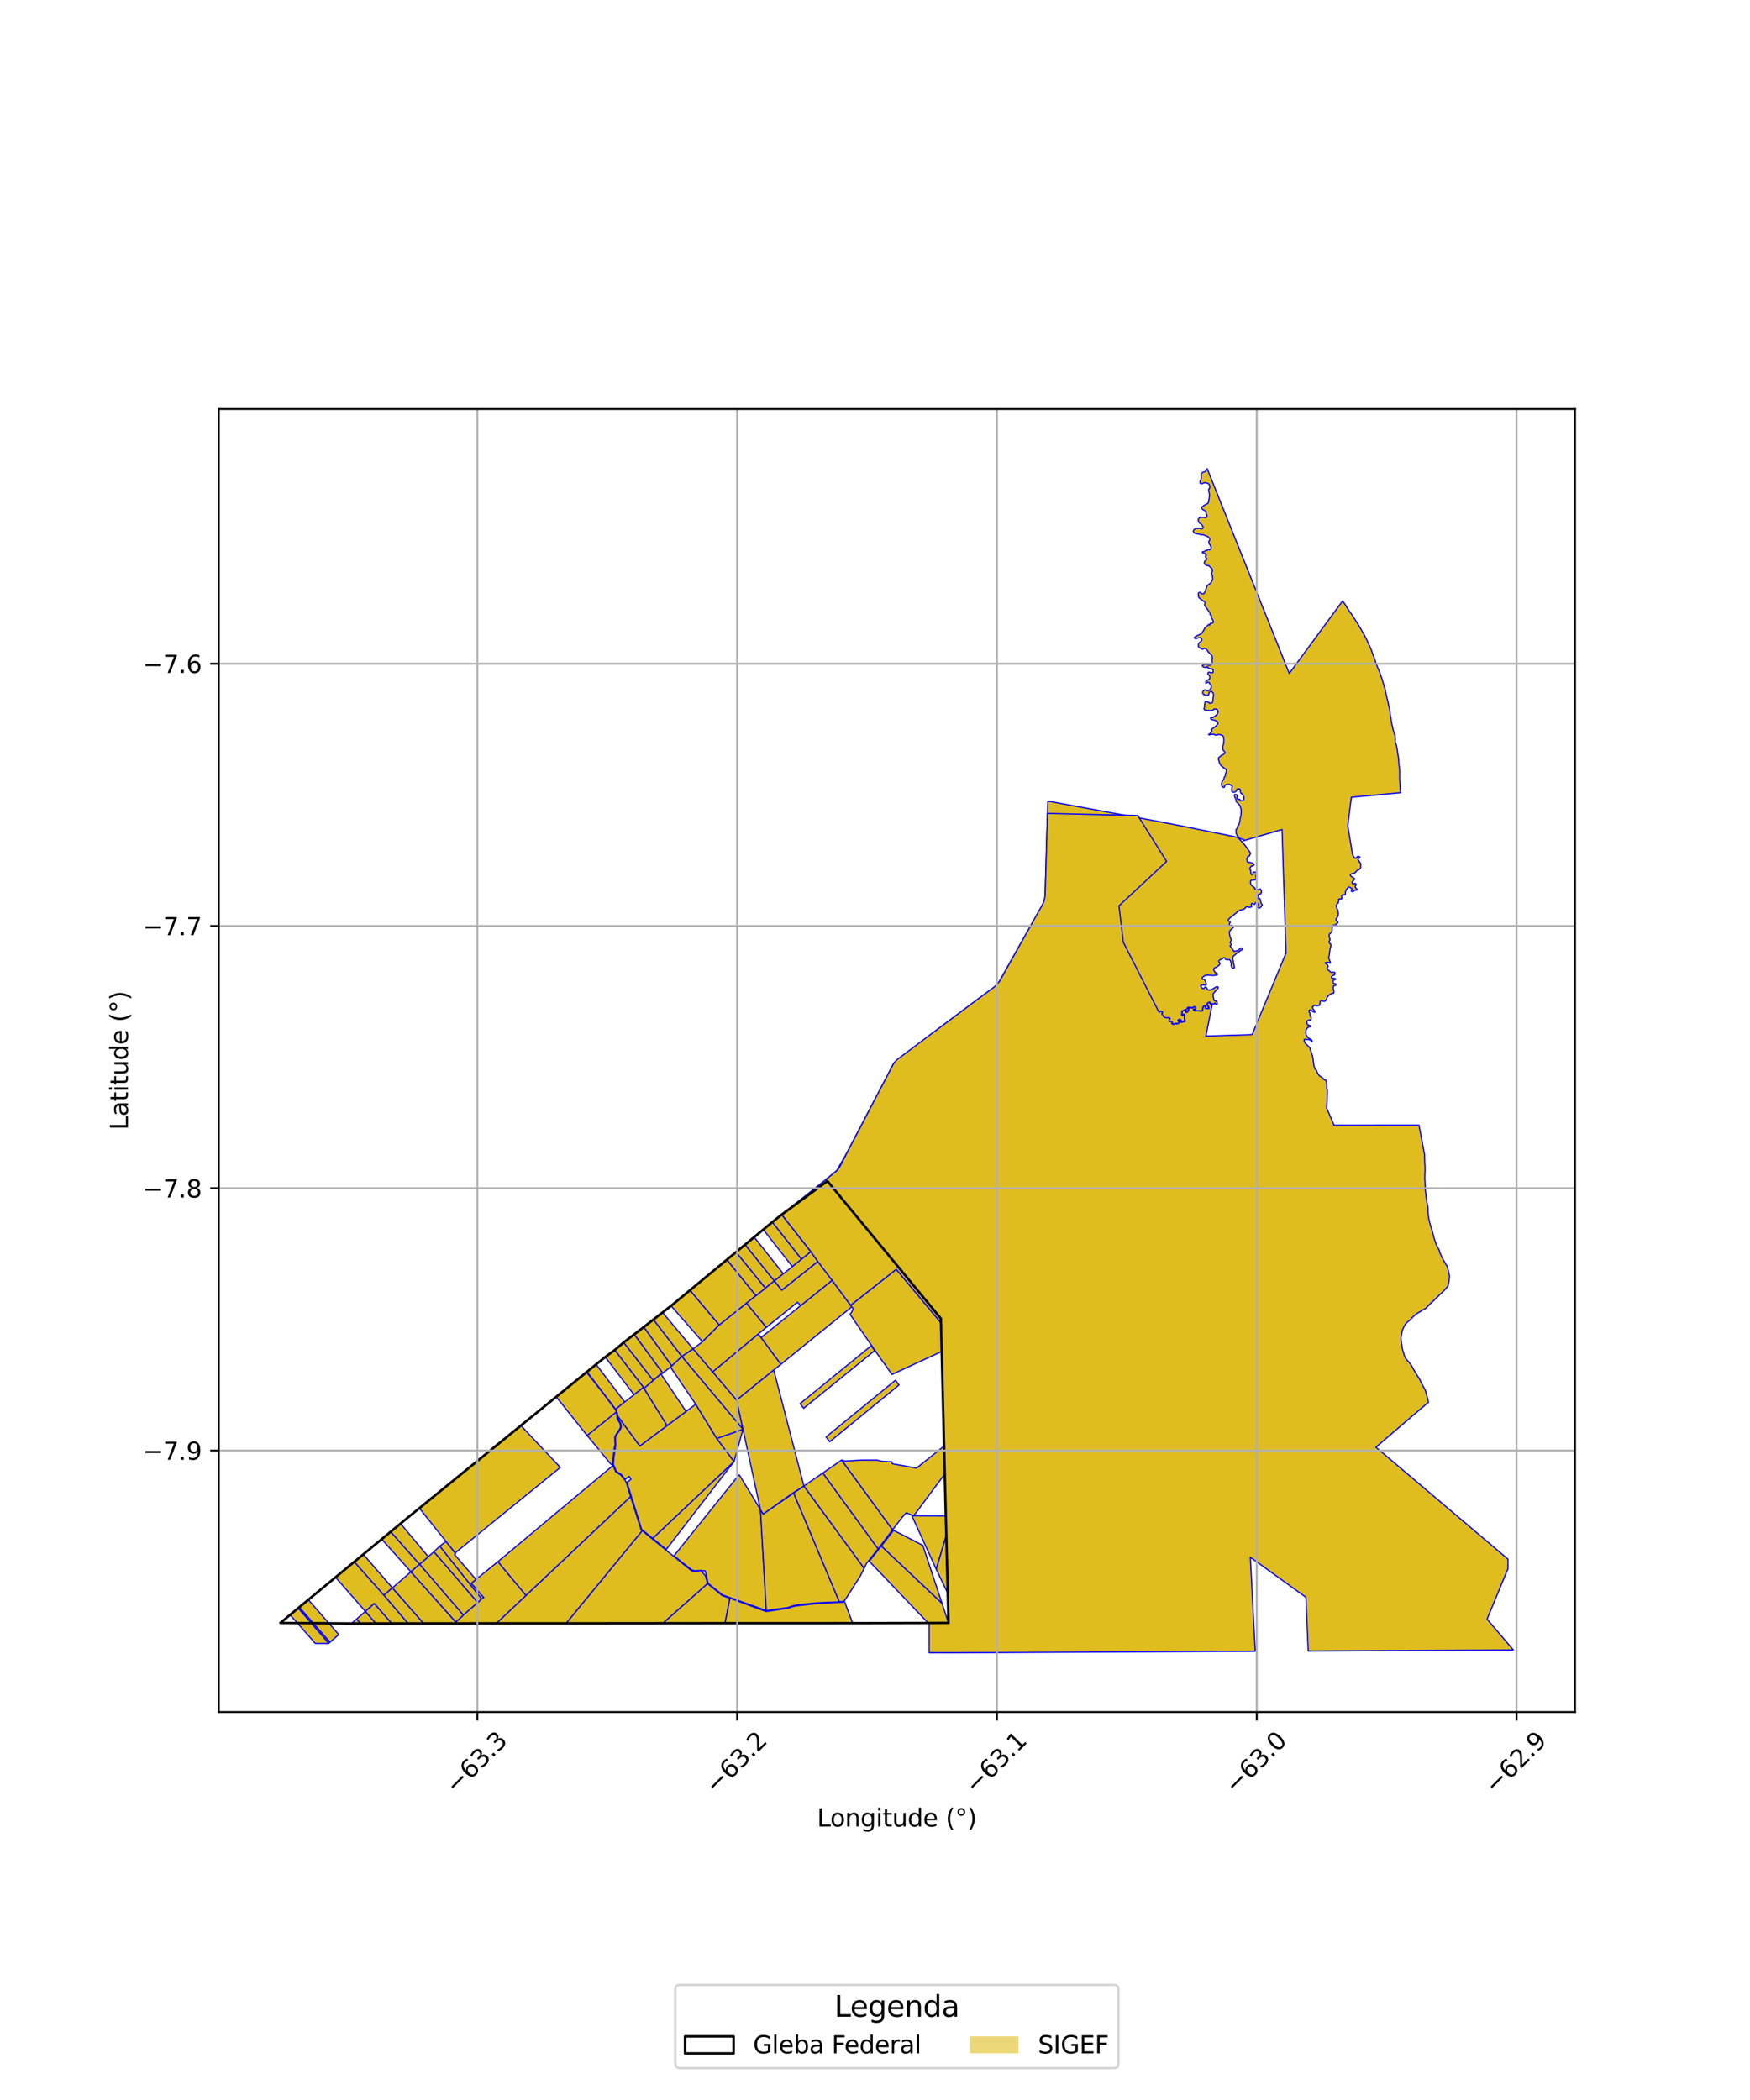 <?xml version="1.0" encoding="utf-8" standalone="no"?>
<!DOCTYPE svg PUBLIC "-//W3C//DTD SVG 1.1//EN"
  "http://www.w3.org/Graphics/SVG/1.1/DTD/svg11.dtd">
<svg xmlns:xlink="http://www.w3.org/1999/xlink" width="720pt" height="864pt" viewBox="0 0 720 864" xmlns="http://www.w3.org/2000/svg" version="1.1">
 <defs>
  <style type="text/css">*{stroke-linejoin: round; stroke-linecap: butt}</style>
 </defs>
 <g id="figure_1">
  <g id="patch_1">
   <path d="M 0 864 
L 720 864 
L 720 0 
L 0 0 
z
" style="fill: #ffffff"/>
  </g>
  <g id="axes_1">
   <g id="patch_2">
    <path d="M 90 704.382 
L 648 704.382 
L 648 168.258 
L 90 168.258 
z
" style="fill: #ffffff"/>
   </g>
   <g id="PatchCollection_1">
    <path d="M 368.75 522.22 
L 394.322 552.838 
L 366.96 565.496 
L 366.469 564.755 
L 363.787 560.97 
L 361.976 558.525 
L 359.586 554.992 
L 356.972 551.243 
L 351.544 543.415 
L 349.792 540.79 
L 349.75 540.681 
L 349.76 540.578 
L 350.214 540.163 
L 350.864 538.904 
L 350.95 538.323 
L 350.612 537.824 
L 350.414 537.704 
L 349.942 537.063 
L 368.75 522.22 
" clip-path="url(#p919dd5c6d9)" style="fill: #e0bd1f; stroke: #0000ff; stroke-width: 0.5"/>
    <path d="M 178.544 638.436 
L 196.567 659.336 
L 190.645 664.528 
L 172.623 643.578 
L 176.202 640.46 
L 178.544 638.436 
" clip-path="url(#p919dd5c6d9)" style="fill: #e0bd1f; stroke: #0000ff; stroke-width: 0.5"/>
    <path d="M 204.86 642.509 
L 216.443 656.42 
L 204.279 667.898 
L 193.78 667.817 
L 187.96 667.881 
L 187.516 667.33 
L 190.645 664.528 
L 196.567 659.336 
L 198.144 657.848 
L 199.006 657.293 
L 193.873 651.453 
L 195.819 649.819 
L 204.86 642.509 
" clip-path="url(#p919dd5c6d9)" style="fill: #e0bd1f; stroke: #0000ff; stroke-width: 0.5"/>
    <path d="M 252.177 602.963 
L 253.423 605.684 
L 255.481 606.921 
L 257.351 609.25 
L 257.7 610.02 
L 259.462 615.771 
L 216.443 656.42 
L 204.86 642.509 
L 252.177 602.963 
" clip-path="url(#p919dd5c6d9)" style="fill: #e0bd1f; stroke: #0000ff; stroke-width: 0.5"/>
    <path d="M 264.218 629.771 
L 268.34 633.154 
L 284.341 646.121 
L 285.832 646.56 
L 288.237 646.094 
L 290.212 648.26 
L 291.117 651.574 
L 272.762 667.86 
L 262.392 667.87 
L 256.55 667.877 
L 247.333 667.883 
L 242.953 667.883 
L 237.083 667.88 
L 232.91 667.887 
L 264.218 629.771 
" clip-path="url(#p919dd5c6d9)" style="fill: #e0bd1f; stroke: #0000ff; stroke-width: 0.5"/>
    <path d="M 291.117 651.574 
L 297.149 656.469 
L 300.311 657.559 
L 298.31 667.83 
L 295.072 667.837 
L 286.657 667.845 
L 272.762 667.86 
L 291.117 651.574 
" clip-path="url(#p919dd5c6d9)" style="fill: #e0bd1f; stroke: #0000ff; stroke-width: 0.5"/>
    <path d="M 304.115 606.709 
L 312.86 621.05 
L 315.266 662.619 
L 297.319 656.22 
L 291.351 651.442 
L 290.174 646.329 
L 288.237 646.094 
L 285.904 646.281 
L 284.542 645.864 
L 277.301 640.106 
L 304.115 606.709 
" clip-path="url(#p919dd5c6d9)" style="fill: #e0bd1f; stroke: #0000ff; stroke-width: 0.5"/>
    <path d="M 300.311 657.559 
L 315.281 663.057 
L 322.172 661.989 
L 324.306 661.658 
L 325.728 661.13 
L 327.086 660.781 
L 336.58 659.698 
L 346.591 659.219 
L 347.469 658.913 
L 350.832 667.82 
L 334.023 667.828 
L 328.219 667.827 
L 323.083 667.834 
L 314.684 667.831 
L 298.31 667.83 
L 300.311 657.559 
" clip-path="url(#p919dd5c6d9)" style="fill: #e0bd1f; stroke: #0000ff; stroke-width: 0.5"/>
    <path d="M 326.538 614.279 
L 345.344 659.044 
L 336.511 659.416 
L 328.386 660.221 
L 325.644 660.849 
L 324.231 661.374 
L 315.266 662.619 
L 312.86 621.05 
L 313.998 622.906 
L 326.538 614.279 
" clip-path="url(#p919dd5c6d9)" style="fill: #e0bd1f; stroke: #0000ff; stroke-width: 0.5"/>
    <path d="M 330.745 611.385 
L 355.554 645.266 
L 353.899 648.512 
L 347.764 658.147 
L 347.313 658.616 
L 346.529 658.928 
L 345.344 659.044 
L 326.538 614.279 
L 330.745 611.385 
" clip-path="url(#p919dd5c6d9)" style="fill: #e0bd1f; stroke: #0000ff; stroke-width: 0.5"/>
    <path d="M 338.529 606.028 
L 361.289 637.254 
L 356.426 643.353 
L 355.554 645.266 
L 330.745 611.385 
L 338.529 606.028 
" clip-path="url(#p919dd5c6d9)" style="fill: #e0bd1f; stroke: #0000ff; stroke-width: 0.5"/>
    <path d="M 346.269 600.706 
L 367.238 629.413 
L 361.289 637.254 
L 338.529 606.028 
L 346.269 600.706 
" clip-path="url(#p919dd5c6d9)" style="fill: #e0bd1f; stroke: #0000ff; stroke-width: 0.5"/>
    <path d="M 388.417 594.948 
L 388.704 606.442 
L 375.998 623.572 
L 375.341 623.486 
L 373.109 622.469 
L 372.735 622.506 
L 370.726 624.82 
L 367.238 629.413 
L 346.269 600.706 
L 347.686 601.14 
L 354.728 600.713 
L 360.818 600.716 
L 362.763 601.23 
L 366.912 601.426 
L 367.136 602.236 
L 377.074 604.018 
L 388.417 594.948 
" clip-path="url(#p919dd5c6d9)" style="fill: #e0bd1f; stroke: #0000ff; stroke-width: 0.5"/>
    <path d="M 362.61 636.089 
L 387.566 659.63 
L 390.237 667.722 
L 383.472 667.731 
L 381.874 667.738 
L 357.623 642.321 
L 362.61 636.089 
" clip-path="url(#p919dd5c6d9)" style="fill: #e0bd1f; stroke: #0000ff; stroke-width: 0.5"/>
    <path d="M 367.65 629.625 
L 379.681 635.824 
L 387.566 659.63 
L 362.61 636.089 
L 367.65 629.625 
" clip-path="url(#p919dd5c6d9)" style="fill: #e0bd1f; stroke: #0000ff; stroke-width: 0.5"/>
    <path d="M 375.19 623.648 
L 389.049 623.721 
L 389.253 631.938 
L 385.195 645.639 
L 375.19 623.648 
" clip-path="url(#p919dd5c6d9)" style="fill: #e0bd1f; stroke: #0000ff; stroke-width: 0.5"/>
    <path d="M 389.253 631.938 
L 389.833 655.309 
L 385.195 645.639 
L 389.253 631.938 
" clip-path="url(#p919dd5c6d9)" style="fill: #e0bd1f; stroke: #0000ff; stroke-width: 0.5"/>
    <path d="M 259.462 615.771 
L 263.718 629.259 
L 264.218 629.771 
L 232.91 667.887 
L 204.279 667.898 
L 216.443 656.42 
L 259.462 615.771 
" clip-path="url(#p919dd5c6d9)" style="fill: #e0bd1f; stroke: #0000ff; stroke-width: 0.5"/>
    <path d="M 183.488 634.188 
L 187.428 639.172 
L 187.003 639.547 
L 195.819 649.819 
L 193.873 651.453 
L 199.006 657.293 
L 198.144 657.848 
L 197.329 656.821 
L 180.905 636.144 
L 183.488 634.188 
" clip-path="url(#p919dd5c6d9)" style="fill: #e0bd1f; stroke: #0000ff; stroke-width: 0.5"/>
    <path d="M 214.233 586.443 
L 230.53 603.737 
L 187.277 638.904 
L 172.501 620.457 
L 214.233 586.443 
" clip-path="url(#p919dd5c6d9)" style="fill: #e0bd1f; stroke: #0000ff; stroke-width: 0.5"/>
    <path d="M 180.905 636.144 
L 198.144 657.848 
L 196.567 659.336 
L 178.544 638.436 
L 180.905 636.144 
" clip-path="url(#p919dd5c6d9)" style="fill: #e0bd1f; stroke: #0000ff; stroke-width: 0.5"/>
    <path d="M 302.008 601.31 
L 274.131 637.464 
L 268.517 632.92 
L 302.008 601.31 
" clip-path="url(#p919dd5c6d9)" style="fill: #e0bd1f; stroke: #0000ff; stroke-width: 0.5"/>
    <path d="M 122.723 661.605 
L 135.285 676.069 
L 135.173 676.156 
L 129.725 676.141 
L 119.354 664.383 
L 122.723 661.605 
" clip-path="url(#p919dd5c6d9)" style="fill: #e0bd1f; stroke: #0000ff; stroke-width: 0.5"/>
    <path d="M 149.485 639.496 
L 161.446 653.294 
L 157.95 656.334 
L 145.749 642.603 
L 149.485 639.496 
" clip-path="url(#p919dd5c6d9)" style="fill: #e0bd1f; stroke: #0000ff; stroke-width: 0.5"/>
    <path d="M 150.328 662.971 
L 154.661 667.918 
L 148.289 667.923 
L 146.713 666.128 
L 150.328 662.971 
" clip-path="url(#p919dd5c6d9)" style="fill: #e0bd1f; stroke: #0000ff; stroke-width: 0.5"/>
    <path d="M 160.732 630.196 
L 172.623 643.578 
L 169.056 646.687 
L 157.012 633.211 
L 160.732 630.196 
" clip-path="url(#p919dd5c6d9)" style="fill: #e0bd1f; stroke: #0000ff; stroke-width: 0.5"/>
    <path d="M 161.446 653.294 
L 174.278 667.879 
L 167.834 667.92 
L 157.95 656.334 
L 161.446 653.294 
" clip-path="url(#p919dd5c6d9)" style="fill: #e0bd1f; stroke: #0000ff; stroke-width: 0.5"/>
    <path d="M 164.789 626.826 
L 176.202 640.46 
L 172.623 643.578 
L 160.732 630.196 
L 164.789 626.826 
" clip-path="url(#p919dd5c6d9)" style="fill: #e0bd1f; stroke: #0000ff; stroke-width: 0.5"/>
    <path d="M 145.749 642.603 
L 157.95 656.334 
L 167.834 667.92 
L 161.109 667.9 
L 153.972 659.746 
L 150.328 662.971 
L 138.055 648.94 
L 145.749 642.603 
" clip-path="url(#p919dd5c6d9)" style="fill: #e0bd1f; stroke: #0000ff; stroke-width: 0.5"/>
    <path d="M 146.713 666.128 
L 148.289 667.923 
L 145.064 667.932 
L 144.874 667.732 
L 146.713 666.128 
" clip-path="url(#p919dd5c6d9)" style="fill: #e0bd1f; stroke: #0000ff; stroke-width: 0.5"/>
    <path d="M 126.856 658.187 
L 139.397 672.499 
L 135.744 675.672 
L 123.109 661.282 
L 126.856 658.187 
" clip-path="url(#p919dd5c6d9)" style="fill: #e0bd1f; stroke: #0000ff; stroke-width: 0.5"/>
    <path d="M 153.972 659.746 
L 161.11 667.905 
L 154.661 667.918 
L 150.328 662.971 
L 153.972 659.746 
" clip-path="url(#p919dd5c6d9)" style="fill: #e0bd1f; stroke: #0000ff; stroke-width: 0.5"/>
    <path d="M 169.056 646.687 
L 187.96 667.881 
L 174.278 667.879 
L 161.446 653.294 
L 165.29 649.963 
L 169.056 646.687 
" clip-path="url(#p919dd5c6d9)" style="fill: #e0bd1f; stroke: #0000ff; stroke-width: 0.5"/>
    <path d="M 123.109 661.282 
L 135.744 675.672 
L 135.285 676.069 
L 122.723 661.605 
L 123.109 661.282 
" clip-path="url(#p919dd5c6d9)" style="fill: #e0bd1f; stroke: #0000ff; stroke-width: 0.5"/>
    <path d="M 431.116 329.606 
L 468.721 336.525 
L 480.98 338.822 
L 508.498 344.35 
L 509.573 344.819 
L 512.094 347.604 
L 513.719 349.832 
L 514.531 351.059 
L 513.966 352.247 
L 513.273 352.519 
L 512.993 353.607 
L 513.197 354.633 
L 514.963 354.99 
L 515.6 355.215 
L 516.008 355.828 
L 515.391 356.302 
L 514.98 356.211 
L 514.44 356.834 
L 514.154 357.488 
L 514.632 358.295 
L 514.545 358.689 
L 514.677 359.344 
L 514.86 359.811 
L 515.281 359.942 
L 515.46 359.48 
L 515.483 358.962 
L 515.641 358.761 
L 516.228 358.805 
L 516.663 358.851 
L 516.853 359.1 
L 516.835 359.559 
L 516.713 360.009 
L 516.671 360.336 
L 516.691 360.824 
L 516.789 361.268 
L 516.532 361.924 
L 516.117 362.016 
L 514.787 362.161 
L 514.535 362.49 
L 514.474 362.993 
L 514.538 363.543 
L 514.767 364.094 
L 515.377 364.678 
L 516.053 365.066 
L 516.247 365.382 
L 516.26 365.762 
L 516.764 365.939 
L 517.251 366.065 
L 517.753 365.976 
L 518.284 365.79 
L 518.504 365.758 
L 518.786 366.135 
L 518.969 366.628 
L 519.036 367.168 
L 518.578 367.878 
L 518.329 367.916 
L 518.027 367.919 
L 517.721 368.049 
L 517.571 368.347 
L 517.552 369.044 
L 517.443 369.386 
L 517.484 369.651 
L 517.736 369.716 
L 518.024 369.615 
L 518.177 369.619 
L 518.369 369.794 
L 518.497 370.1 
L 518.568 370.489 
L 518.834 371.444 
L 519.102 371.948 
L 519.325 372.22 
L 519.218 372.572 
L 518.721 373.206 
L 518.413 373.442 
L 518.106 373.603 
L 517.378 373.448 
L 517.255 372.909 
L 517.867 372.409 
L 517.948 372.09 
L 517.786 371.883 
L 517.249 371.782 
L 516.908 371.326 
L 516.609 371.29 
L 516.427 371.541 
L 516.398 371.852 
L 516.174 372.047 
L 515.847 372.003 
L 515.568 371.841 
L 515.388 371.687 
L 515.217 371.655 
L 514.95 371.768 
L 514.831 372.035 
L 514.784 372.383 
L 514.958 372.673 
L 515.045 372.928 
L 514.808 373.156 
L 514.162 373.292 
L 513.867 373.276 
L 513.56 373.171 
L 512.984 372.973 
L 512.676 373.195 
L 512.129 373.794 
L 511.517 374.189 
L 510.949 374.348 
L 510.415 374.359 
L 509.457 374.909 
L 508.854 375.348 
L 508.698 375.591 
L 508.059 376.011 
L 507.475 376.582 
L 506.031 377.636 
L 505.454 378.27 
L 505.284 378.582 
L 505.392 378.913 
L 506.006 379.179 
L 506.137 379.42 
L 506.051 379.701 
L 505.812 380.023 
L 505.799 380.423 
L 505.94 380.681 
L 506.265 380.791 
L 507.069 380.799 
L 507.388 380.932 
L 507.537 381.137 
L 507.513 381.426 
L 507.162 381.886 
L 506.228 382.649 
L 505.831 383.314 
L 505.845 384.325 
L 506.09 385.402 
L 506.391 386.233 
L 506.624 386.552 
L 506.081 387.85 
L 506.542 388.444 
L 506.642 388.774 
L 506.375 388.958 
L 506.097 389.046 
L 506.225 389.446 
L 506.848 390.114 
L 507.27 390.827 
L 507.679 391.432 
L 508.393 391.226 
L 508.776 391.238 
L 509.169 391.125 
L 509.479 390.876 
L 509.814 390.678 
L 510.094 390.433 
L 510.328 390.143 
L 510.714 390.052 
L 511.002 390.123 
L 511.252 390.266 
L 511.236 390.593 
L 510.904 390.841 
L 510.447 390.998 
L 510.214 391.275 
L 509.124 391.965 
L 508.264 392.714 
L 507.524 393.297 
L 507.213 393.822 
L 507.223 394.546 
L 507.419 395.62 
L 507.484 396.297 
L 507.805 397.409 
L 507.88 398.076 
L 507.713 398.279 
L 507.092 398.283 
L 506.616 397.623 
L 506.57 397.091 
L 506.507 396.204 
L 506.348 395.618 
L 506.212 395.309 
L 506.001 394.974 
L 505.746 394.77 
L 505.022 394.874 
L 504.229 394.692 
L 503.905 394.061 
L 503.542 394.01 
L 502.86 394.488 
L 502.861 394.487 
L 502.317 394.72 
L 501.847 394.948 
L 501.513 395.236 
L 501.479 395.672 
L 501.958 396.307 
L 501.866 396.658 
L 501.655 397.076 
L 501.339 397.323 
L 501.022 397.464 
L 500.605 397.872 
L 499.817 398.184 
L 499.465 398.429 
L 499.381 398.79 
L 499.449 399.26 
L 499.872 399.987 
L 500.856 400.648 
L 500.889 400.915 
L 500.678 401.162 
L 499.148 401.349 
L 498.865 401.333 
L 496.638 401.186 
L 495.715 401.377 
L 494.608 402.207 
L 494.469 402.646 
L 494.776 402.896 
L 495.174 402.86 
L 495.526 402.954 
L 495.753 403.283 
L 496.309 404.733 
L 496.334 405.087 
L 496.16 405.302 
L 494.36 405.263 
L 494.076 405.36 
L 494.046 405.758 
L 494.572 406.548 
L 494.827 406.731 
L 495.115 406.771 
L 495.431 406.626 
L 495.614 406.289 
L 495.905 406.067 
L 496.233 406.143 
L 496.451 406.434 
L 496.63 406.793 
L 496.723 407.121 
L 496.92 407.264 
L 497.288 407.351 
L 497.993 407.294 
L 498.545 407.131 
L 499.211 406.747 
L 499.986 406.263 
L 500.493 405.938 
L 500.891 405.96 
L 501.19 406.183 
L 501.117 406.573 
L 499.388 408.552 
L 499.272 408.589 
L 499.154 409.017 
L 499.164 410.06 
L 499.403 411.369 
L 499.647 411.709 
L 500.075 411.848 
L 500.434 411.865 
L 500.803 412.554 
L 500.803 412.913 
L 500.7 413.245 
L 500.401 413.264 
L 499.979 412.66 
L 499.728 412.721 
L 499.607 413.012 
L 499.355 413.173 
L 498.968 412.999 
L 498.264 413.072 
L 497.993 412.941 
L 497.774 412.307 
L 497.387 412.312 
L 496.6 412.97 
L 496.59 413.304 
L 496.742 413.626 
L 497.345 414.634 
L 497.307 414.85 
L 496.166 414.916 
L 495.972 414.794 
L 496.099 413.832 
L 495.864 413.758 
L 495.573 413.751 
L 495.207 413.96 
L 494.924 414.398 
L 494.807 415.249 
L 494.73 415.692 
L 494.535 415.852 
L 494.162 415.87 
L 491.616 415.806 
L 491.39 415.703 
L 491.382 415.358 
L 491.763 415.2 
L 491.979 415.027 
L 492.011 414.629 
L 491.863 414.355 
L 491.246 414.183 
L 490.683 414.568 
L 489.108 414.433 
L 488.774 414.5 
L 488.455 414.699 
L 488.381 414.926 
L 488.599 414.972 
L 488.834 414.906 
L 489.036 415.06 
L 489 415.396 
L 488.574 416.27 
L 488.316 416.458 
L 488.045 416.446 
L 487.939 416.244 
L 488.038 415.497 
L 488.01 415.346 
L 487.779 415.304 
L 486.3 416.017 
L 486.258 416.692 
L 486.192 417.686 
L 486.394 417.818 
L 486.742 417.527 
L 487.045 417.432 
L 487.196 417.756 
L 487.372 419.739 
L 487.277 420.073 
L 486.202 420.454 
L 485.893 420.359 
L 485.827 419.596 
L 485.441 419.44 
L 485.094 419.397 
L 484.748 419.624 
L 484.558 419.962 
L 484.814 420.135 
L 485.162 420.114 
L 485.242 420.43 
L 484.813 420.953 
L 484.497 421.099 
L 483.632 421.094 
L 483.232 421.178 
L 483.067 421.259 
L 482.763 421.342 
L 482.648 421.523 
L 482.713 421.905 
L 482.976 422.09 
L 483.46 422.273 
L 483.821 422.799 
L 483.81 423.044 
L 483.666 423.244 
L 483.589 423.521 
L 483.779 423.711 
L 484.206 423.729 
L 483.777 424.076 
L 483.65 424.263 
L 483.678 424.507 
L 483.892 424.883 
L 483.469 424.798 
L 483.25 425.178 
L 482.913 425.15 
L 482.632 425.456 
L 482.695 425.771 
L 482.661 425.875 
L 482.706 426.18 
L 482.508 426.3 
L 482.375 426.466 
L 482.277 426.718 
L 482.391 427.01 
L 482.659 427.437 
L 482.621 427.915 
L 482.663 428.137 
L 483.087 428.033 
L 483.297 428.163 
L 483.308 428.391 
L 483.46 428.837 
L 483.482 429.044 
L 483.669 429.216 
L 484.145 429.627 
L 484.181 429.783 
L 483.961 429.941 
L 483.911 430.205 
L 484.208 430.293 
L 484.395 430.523 
L 483.885 431.456 
L 483.783 431.715 
L 484.017 431.86 
L 484.167 432.269 
L 484.007 432.791 
L 484.142 433.024 
L 483.859 433.513 
L 483.814 434.158 
L 483.792 434.39 
L 483.551 434.521 
L 483.33 435.057 
L 483.435 435.315 
L 483.627 435.561 
L 484.023 435.845 
L 483.945 435.875 
L 483.687 435.832 
L 483.455 435.931 
L 483.028 436.014 
L 483.013 436.232 
L 483.646 436.734 
L 483.841 436.599 
L 484.281 437.073 
L 484.661 437.644 
L 484.765 438.355 
L 484.961 439.152 
L 485.552 439.231 
L 485.877 439.514 
L 486.227 439.443 
L 486.629 439.674 
L 486.122 440.066 
L 486.177 440.468 
L 486.401 440.811 
L 486.919 440.707 
L 487.206 440.25 
L 487.346 440.405 
L 487.549 441.006 
L 487.486 441.214 
L 486.966 441.393 
L 486.688 441.989 
L 486.55 442.12 
L 486.659 442.723 
L 486.071 442.652 
L 485.818 443.015 
L 485.789 443.363 
L 485.991 443.525 
L 486.573 443.562 
L 486.264 443.914 
L 486.227 444.157 
L 486.462 444.589 
L 486.49 445.065 
L 486.472 445.231 
L 486.386 445.67 
L 486.163 445.849 
L 486.071 446.371 
L 485.788 447.217 
L 485.904 447.679 
L 485.857 447.761 
L 485.703 447.631 
L 485.263 447.964 
L 485.144 448.319 
L 484.928 448.466 
L 484.744 448.238 
L 484.592 448.451 
L 484.097 448.372 
L 483.858 448.547 
L 483.673 448.928 
L 482.986 449.247 
L 482.072 449.404 
L 481.313 449.617 
L 480.79 449.442 
L 480.651 449.423 
L 480.493 449.983 
L 480.343 450.136 
L 480.282 450.615 
L 479.605 450.912 
L 479.663 450.621 
L 479.534 450.185 
L 479.193 450.33 
L 479.053 450.507 
L 479.054 450.679 
L 478.661 450.397 
L 478.641 450.098 
L 478.388 450.007 
L 478.159 450.083 
L 478.169 449.588 
L 477.097 448.749 
L 477.163 448.235 
L 476.784 448.163 
L 476.278 448.265 
L 475.95 448.512 
L 475.057 448.362 
L 474.806 448.305 
L 474.691 448.051 
L 474.484 448.043 
L 473.842 448.508 
L 473.678 448.403 
L 473.251 448.671 
L 472.892 448.653 
L 472.654 449.077 
L 472.511 449.012 
L 472.029 449.021 
L 471.704 449.397 
L 471.544 449.348 
L 471.4 449.407 
L 469.323 448.322 
L 471.855 464.933 
L 452.213 479.606 
L 460.664 486.851 
L 467.359 480.323 
L 469.839 481.614 
L 469.382 489.408 
L 476.735 510.041 
L 482.77 509.602 
L 468.186 566.176 
L 459.32 556.416 
L 454.703 562.95 
L 446.574 574.739 
L 406.844 539.032 
L 394.322 552.838 
L 368.75 522.22 
L 349.941 537.063 
L 342.326 526.792 
L 336.445 519.021 
L 333.604 515.05 
L 333.643 515.008 
L 321.613 499.723 
L 340.59 484.643 
L 341.19 485.424 
L 341.947 484.809 
L 341.353 484.031 
L 344.267 481.611 
L 348.538 474.13 
L 357.391 457.186 
L 366.607 439.62 
L 367.461 437.882 
L 368.813 436.44 
L 384.867 424.151 
L 403.895 409.938 
L 410.081 405.407 
L 411.464 403.255 
L 421.372 385.62 
L 428.917 372.437 
L 429.942 369.449 
L 430.302 357.263 
L 430.383 354.36 
L 431.116 329.606 
" clip-path="url(#p919dd5c6d9)" style="fill: #e0bd1f; stroke: #0000ff; stroke-width: 0.5"/>
    <path d="M 496.585 192.627 
L 497.808 195.65 
L 497.834 195.743 
L 530.455 277.073 
L 551.182 248.87 
L 552.385 247.231 
L 552.499 247.408 
L 553.15 248.324 
L 553.683 249.071 
L 554.136 249.835 
L 554.7 250.77 
L 555.289 251.642 
L 555.889 252.429 
L 556.317 253.07 
L 556.845 253.886 
L 557.613 255.091 
L 558.344 256.233 
L 559.099 257.449 
L 559.526 258.137 
L 559.971 258.905 
L 560.489 259.867 
L 561.218 261.053 
L 561.786 262.239 
L 562.406 263.413 
L 562.855 264.463 
L 563.406 265.634 
L 563.893 266.641 
L 564.31 267.742 
L 564.723 268.876 
L 565.093 269.905 
L 565.399 270.717 
L 565.678 271.429 
L 565.914 272.233 
L 566.157 272.98 
L 566.485 273.758 
L 566.754 274.538 
L 567.016 275.178 
L 567.404 275.956 
L 567.713 276.719 
L 567.969 277.541 
L 568.325 278.522 
L 568.618 279.383 
L 568.889 280.257 
L 569.117 281.182 
L 569.413 282.033 
L 569.891 283.676 
L 570.182 285.173 
L 570.502 286.558 
L 570.823 287.898 
L 571.081 288.862 
L 571.288 290.031 
L 571.605 291.083 
L 571.793 292.206 
L 571.909 293.461 
L 572.098 294.668 
L 572.321 295.766 
L 572.447 296.803 
L 572.642 297.891 
L 572.903 298.92 
L 573.184 300.268 
L 573.554 301.455 
L 573.914 302.397 
L 574.08 303.827 
L 574.018 305.162 
L 574.441 306.368 
L 574.649 307.215 
L 574.853 308.399 
L 575.036 309.827 
L 575.266 311.116 
L 575.425 312.22 
L 575.508 313.5 
L 575.569 314.726 
L 575.775 315.865 
L 575.868 317.012 
L 575.852 318.582 
L 575.848 319.844 
L 575.914 321.286 
L 576 322.698 
L 576.051 323.741 
L 576.113 324.81 
L 576.159 325.481 
L 576.28 326.099 
L 576.283 326.133 
L 576.03 326.157 
L 559.353 327.71 
L 555.992 328.03 
L 554.508 339.72 
L 556.483 351.558 
L 556.776 352.173 
L 557.096 352.614 
L 557.388 353.018 
L 557.725 353.069 
L 558.042 352.969 
L 558.311 352.568 
L 558.617 352.312 
L 559.083 352.357 
L 559.389 352.527 
L 559.548 352.762 
L 559.457 352.949 
L 559.21 353.068 
L 558.908 353.187 
L 558.732 353.352 
L 558.7 353.613 
L 558.934 353.98 
L 559.175 354.267 
L 559.343 354.657 
L 559.636 354.962 
L 559.803 355.181 
L 559.841 355.396 
L 559.833 355.772 
L 559.81 356.098 
L 559.823 356.558 
L 559.797 356.927 
L 559.713 357.225 
L 559.456 357.51 
L 559.25 357.706 
L 558.972 357.834 
L 558.652 357.985 
L 558.342 358.171 
L 557.924 358.554 
L 557.694 358.874 
L 557.386 359.121 
L 557.177 359.223 
L 556.942 359.373 
L 556.625 359.398 
L 556.241 359.432 
L 556.005 359.546 
L 555.59 359.784 
L 555.578 360.088 
L 555.802 360.461 
L 556.064 360.684 
L 556.449 360.881 
L 556.903 361.161 
L 557.258 361.436 
L 557.291 361.727 
L 557.13 362.039 
L 556.773 362.327 
L 556.502 362.594 
L 556.342 362.903 
L 556.265 363.142 
L 556.375 363.41 
L 556.592 363.606 
L 556.941 363.62 
L 557.289 363.5 
L 557.59 363.464 
L 557.919 363.71 
L 557.796 364.296 
L 557.543 364.833 
L 557.743 365.285 
L 558.26 365.717 
L 558.389 366.118 
L 558.066 366.254 
L 557.582 366.169 
L 557.063 366.489 
L 556.843 366.737 
L 556.293 366.83 
L 555.952 366.649 
L 556.145 366.107 
L 556.311 365.897 
L 556.195 365.482 
L 555.778 365.393 
L 555.196 364.966 
L 554.776 364.952 
L 554.406 365.45 
L 554.007 365.874 
L 553.795 366.348 
L 553.591 366.809 
L 553.555 367.335 
L 553.585 367.82 
L 553.434 368.161 
L 553.002 368.209 
L 552.421 368.154 
L 551.951 368.524 
L 552.037 369.28 
L 552.072 369.727 
L 551.41 369.875 
L 550.992 369.798 
L 550.663 370.208 
L 550.79 370.82 
L 550.685 371.319 
L 550.137 371.906 
L 549.741 372.511 
L 549.979 373.591 
L 550.473 374.608 
L 550.61 375.72 
L 550.56 376.727 
L 550.112 377.587 
L 549.671 378.067 
L 549.736 378.778 
L 550.445 379.238 
L 550.42 379.712 
L 550.146 379.803 
L 549.866 380.041 
L 549.878 380.479 
L 549.144 380.464 
L 548.543 380.672 
L 548.113 381.408 
L 548.061 382.815 
L 547.827 383.543 
L 547.15 384.129 
L 546.804 384.602 
L 546.876 385.456 
L 547.142 386.228 
L 547.25 386.67 
L 546.963 387.087 
L 546.799 387.351 
L 546.86 387.902 
L 547.132 388.159 
L 547.492 388.392 
L 547.548 388.96 
L 547.49 389.505 
L 547.229 390.397 
L 547.08 391.457 
L 546.962 392.362 
L 546.828 393.208 
L 546.834 393.245 
L 546.669 394.035 
L 546.968 395.01 
L 547.292 395.69 
L 547.354 396.232 
L 546.851 396.128 
L 546.341 395.892 
L 545.662 395.962 
L 545.191 396.152 
L 545.731 396.681 
L 546.159 396.877 
L 546.428 397.628 
L 546.107 398.148 
L 546.048 398.792 
L 546.615 399.173 
L 547.243 399.758 
L 547.684 400.059 
L 548.612 399.949 
L 549.149 400.07 
L 549.234 400.559 
L 549.075 401.084 
L 548.387 401.343 
L 547.893 401.715 
L 547.777 402.269 
L 548.046 402.514 
L 548.652 402.504 
L 549.386 402.648 
L 549.569 402.965 
L 549.084 403.102 
L 548.547 403.204 
L 548.471 403.816 
L 548.541 404.499 
L 548.994 404.761 
L 549.381 404.675 
L 549.624 405.059 
L 549.582 405.37 
L 549.16 405.469 
L 549.161 405.481 
L 548.662 405.647 
L 548.578 406.176 
L 548.566 406.831 
L 548.569 406.854 
L 548.704 407.368 
L 548.843 408.116 
L 548.747 408.606 
L 548.044 408.749 
L 547.235 409.1 
L 546.732 409.512 
L 546.239 409.98 
L 546.228 409.98 
L 545.932 410.557 
L 545.771 411.159 
L 545.311 411.755 
L 545.005 411.956 
L 544.402 411.955 
L 543.999 411.632 
L 543.324 411.75 
L 543.096 412.543 
L 543.045 413.182 
L 542.853 413.639 
L 542.063 413.778 
L 541.424 413.786 
L 540.96 413.536 
L 540.381 413.866 
L 539.987 414.483 
L 540.312 415.264 
L 540.887 415.935 
L 541.068 416.375 
L 540.679 416.452 
L 540.144 416.18 
L 539.574 415.795 
L 539.308 415.481 
L 538.674 415.6 
L 538.578 416.141 
L 538.859 416.75 
L 539 417.402 
L 539.01 417.934 
L 539.454 418.619 
L 539.446 419.124 
L 539.233 419.619 
L 538.61 419.714 
L 538.179 419.801 
L 537.686 420.205 
L 537.704 421.021 
L 538.083 421.609 
L 538.83 421.912 
L 539.062 421.929 
L 539.135 422.461 
L 538.51 422.474 
L 537.999 422.824 
L 537.606 423.292 
L 537.368 423.713 
L 537.286 424.136 
L 537.219 424.693 
L 537.376 425.758 
L 538.053 426.789 
L 538.78 427.336 
L 539.324 427.708 
L 539.754 427.981 
L 539.87 428.445 
L 539.58 428.619 
L 539.393 428.128 
L 538.859 427.797 
L 537.888 427.674 
L 537.317 427.583 
L 536.622 427.633 
L 536.587 428.373 
L 536.947 429.092 
L 537.573 429.777 
L 538.343 430.494 
L 538.935 431.171 
L 539.306 432.447 
L 539.689 433.494 
L 540.037 434.565 
L 540.256 435.885 
L 540.42 437.187 
L 540.576 438.35 
L 540.932 439.625 
L 541.687 440.517 
L 542.154 441.691 
L 542.943 442.682 
L 544.031 443.338 
L 544.778 444.252 
L 545.43 444.296 
L 545.764 445.164 
L 545.908 446.46 
L 545.846 447.498 
L 546.134 448.479 
L 545.979 453.042 
L 545.821 455.873 
L 548.867 462.924 
L 582.679 462.92 
L 583.821 462.923 
L 584.06 464.358 
L 584.317 465.504 
L 584.54 466.747 
L 584.735 467.854 
L 585.011 469.178 
L 585.269 470.644 
L 585.535 471.985 
L 585.793 473.488 
L 586.106 474.966 
L 586.143 476.557 
L 586.173 477.913 
L 586.288 479.816 
L 586.308 481.584 
L 586.239 483.236 
L 586.209 484.999 
L 586.29 486.338 
L 586.356 487.977 
L 586.433 489.484 
L 586.606 490.995 
L 586.736 492.237 
L 586.884 493.35 
L 587.064 494.755 
L 587.406 496.155 
L 587.529 497.381 
L 587.516 498.669 
L 587.656 499.902 
L 587.771 500.987 
L 587.988 502.01 
L 588.256 503.139 
L 588.548 504.213 
L 588.889 505.193 
L 589.132 506.138 
L 589.512 507.354 
L 589.794 508.451 
L 590.053 509.486 
L 590.373 510.421 
L 590.667 511.279 
L 590.967 512.113 
L 591.52 513.226 
L 592.152 514.371 
L 592.453 515.556 
L 593.003 516.673 
L 593.488 517.612 
L 593.936 518.58 
L 594.403 519.4 
L 594.874 520.225 
L 595.402 520.92 
L 595.629 521.804 
L 595.843 522.628 
L 596.015 523.305 
L 596.092 524.031 
L 596.354 524.636 
L 596.335 525.699 
L 596.161 527.058 
L 595.896 528.36 
L 595.742 529.058 
L 595.161 529.806 
L 594.504 530.598 
L 593.881 531.233 
L 592.98 532.076 
L 592.286 532.719 
L 591.694 533.352 
L 591.133 533.854 
L 590.444 534.5 
L 589.908 535.099 
L 589.085 535.795 
L 588.39 536.445 
L 587.773 537.091 
L 587.158 537.669 
L 586.993 538.047 
L 586.307 538.471 
L 585.222 539.061 
L 584.241 539.688 
L 583.325 540.198 
L 582.245 540.944 
L 581.531 541.627 
L 580.905 542.261 
L 580.042 543.158 
L 579.062 543.927 
L 578.486 544.509 
L 577.909 545.356 
L 577.36 546.386 
L 576.947 547.404 
L 576.761 548.337 
L 576.561 549.546 
L 576.41 550.168 
L 576.418 551.245 
L 576.537 551.953 
L 576.676 552.92 
L 576.825 553.851 
L 576.926 554.735 
L 577.149 555.644 
L 577.445 556.496 
L 577.722 557.402 
L 578.028 558.342 
L 578.533 559.165 
L 579.253 559.939 
L 579.894 560.696 
L 580.571 561.584 
L 581.043 562.379 
L 581.491 563.232 
L 581.928 563.965 
L 582.368 564.725 
L 582.794 565.407 
L 583.22 566.165 
L 583.672 566.751 
L 584.13 567.563 
L 584.601 568.553 
L 585.015 569.389 
L 585.418 570.138 
L 585.912 571.06 
L 586.465 572.073 
L 586.702 572.951 
L 586.891 573.675 
L 587.074 574.434 
L 587.296 575.14 
L 587.468 575.802 
L 587.616 576.438 
L 587.705 576.901 
L 586.737 577.73 
L 566.09 595.421 
L 620.44 641.492 
L 620.416 645.389 
L 611.825 666.161 
L 622.636 678.86 
L 566.478 679.139 
L 566.38 679.139 
L 538.243 679.279 
L 537.285 657.169 
L 534.411 655.091 
L 534.324 655.033 
L 514.42 640.676 
L 516.439 679.387 
L 390.519 680.013 
L 382.286 679.997 
L 382.286 667.736 
L 383.472 667.731 
L 390.237 667.722 
L 388.704 606.451 
L 388.416 594.944 
L 387.105 542.499 
L 340.424 485.933 
L 339.854 485.236 
L 341.263 484.119 
L 342.82 482.884 
L 344.335 481.636 
L 345.436 480.169 
L 346.303 478.5 
L 347.183 476.819 
L 348.029 475.188 
L 348.87 473.564 
L 349.667 472.037 
L 350.638 470.174 
L 351.745 468.07 
L 352.898 465.862 
L 354.03 463.705 
L 354.981 461.88 
L 355.816 460.267 
L 356.629 458.697 
L 357.526 456.978 
L 358.516 455.088 
L 359.493 453.203 
L 360.431 451.399 
L 361.433 449.478 
L 362.39 447.656 
L 363.276 445.967 
L 364.195 444.215 
L 365.12 442.441 
L 366.075 440.614 
L 366.99 438.864 
L 367.927 437.171 
L 369.264 435.802 
L 370.881 434.596 
L 372.596 433.318 
L 374.337 432.019 
L 375.889 430.853 
L 377.457 429.676 
L 379.123 428.428 
L 380.777 427.178 
L 382.411 425.956 
L 383.972 424.791 
L 385.509 423.648 
L 386.975 422.556 
L 388.591 421.354 
L 390.392 420.011 
L 392.225 418.633 
L 394.079 417.248 
L 396.004 415.801 
L 397.877 414.394 
L 399.856 412.917 
L 401.678 411.552 
L 403.339 410.32 
L 404.991 409.095 
L 406.667 407.849 
L 408.41 406.562 
L 410.097 405.248 
L 411.285 403.615 
L 412.145 402.09 
L 412.953 400.75 
L 412.904 400.742 
L 413.451 399.76 
L 414.471 397.94 
L 415.547 396.024 
L 416.668 394.028 
L 417.693 392.207 
L 418.7 390.407 
L 419.764 388.494 
L 420.782 386.678 
L 421.781 384.894 
L 422.76 383.146 
L 423.703 381.463 
L 424.644 379.775 
L 425.652 377.975 
L 426.627 376.221 
L 427.61 374.47 
L 428.552 372.787 
L 429.476 370.997 
L 429.975 368.707 
L 430.047 366.466 
L 430.109 364.296 
L 430.173 362.091 
L 430.234 359.994 
L 430.299 357.933 
L 430.358 355.811 
L 430.415 353.689 
L 430.473 351.654 
L 430.53 349.602 
L 430.586 347.687 
L 430.645 345.607 
L 430.704 343.516 
L 430.763 341.467 
L 430.816 339.443 
L 430.871 337.477 
L 430.936 335.399 
L 430.959 334.665 
L 468.101 335.525 
L 479.974 354.407 
L 460.377 372.693 
L 462.166 387.68 
L 468.233 399.601 
L 476.467 415.735 
L 476.943 416.667 
L 477.077 416.278 
L 477.258 415.976 
L 477.468 416.119 
L 477.832 416.098 
L 478.269 416.26 
L 478.381 416.488 
L 478.153 416.669 
L 478.022 416.958 
L 478.075 417.208 
L 478.41 417.589 
L 478.629 418.043 
L 478.853 418.387 
L 479.2 418.598 
L 479.691 418.708 
L 480.087 418.754 
L 480.406 418.741 
L 480.784 418.618 
L 480.966 418.704 
L 481.187 418.686 
L 481.228 419.054 
L 481.445 419.239 
L 481.104 419.416 
L 481 419.689 
L 481.035 419.993 
L 481.282 420.294 
L 481.518 420.333 
L 481.823 420.187 
L 482.068 420.255 
L 482.255 420.423 
L 482.35 420.74 
L 482.418 420.947 
L 482.306 420.954 
L 482.131 420.869 
L 482.09 421.102 
L 482.473 421.382 
L 482.751 421.53 
L 483.038 421.431 
L 483.351 421.205 
L 483.648 421.212 
L 483.947 421.222 
L 484.24 421.289 
L 484.514 421.237 
L 484.818 421.097 
L 485.092 420.889 
L 485.298 420.66 
L 485.482 420.463 
L 485.369 420.139 
L 485.047 420.03 
L 484.903 420.101 
L 484.689 420.004 
L 484.742 419.751 
L 485.017 419.571 
L 485.305 419.435 
L 485.649 419.594 
L 485.859 419.596 
L 485.962 419.727 
L 485.871 419.88 
L 485.766 420.14 
L 485.886 420.469 
L 486.044 420.685 
L 486.409 420.534 
L 486.744 420.393 
L 487.202 420.38 
L 487.572 420.291 
L 487.625 420.091 
L 487.52 419.654 
L 487.329 419.098 
L 487.28 418.559 
L 487.279 418.084 
L 487.448 417.757 
L 487.308 417.357 
L 487.034 417.293 
L 486.762 417.376 
L 486.638 417.683 
L 486.396 417.755 
L 486.275 417.644 
L 486.245 417.37 
L 486.359 416.978 
L 486.443 416.689 
L 486.328 416.378 
L 486.394 415.98 
L 486.617 415.871 
L 487.098 415.736 
L 487.558 415.483 
L 487.909 415.351 
L 488.067 415.499 
L 488.027 415.651 
L 487.944 415.817 
L 487.926 416.098 
L 487.764 416.209 
L 487.926 416.524 
L 488.154 416.641 
L 488.519 416.418 
L 488.712 416.203 
L 488.897 415.989 
L 489.029 415.733 
L 489.08 415.454 
L 489.124 415.14 
L 489.223 414.922 
L 489.054 414.804 
L 488.868 414.939 
L 488.665 414.887 
L 488.517 414.928 
L 488.553 414.696 
L 488.684 414.587 
L 488.963 414.591 
L 489.193 414.544 
L 489.7 414.567 
L 490.547 414.729 
L 490.972 414.541 
L 491.068 414.31 
L 491.424 414.265 
L 491.892 414.41 
L 492.026 414.743 
L 491.934 415.132 
L 491.295 415.185 
L 491.201 415.125 
L 490.99 415.223 
L 491.021 415.652 
L 491.252 415.819 
L 491.785 415.917 
L 492.397 415.864 
L 493.5 415.941 
L 493.844 416.04 
L 494.315 416.048 
L 494.697 415.902 
L 494.873 415.685 
L 494.842 415.316 
L 494.962 414.784 
L 495.097 414.345 
L 495.542 413.731 
L 495.767 413.826 
L 496.015 413.808 
L 496.1 413.976 
L 495.962 414.264 
L 495.874 414.725 
L 496.074 414.96 
L 496.51 414.943 
L 496.927 414.979 
L 497.421 414.936 
L 497.475 414.751 
L 497.364 414.325 
L 496.984 413.757 
L 496.718 413.258 
L 496.695 412.951 
L 497.049 412.65 
L 497.338 412.393 
L 497.609 412.327 
L 497.845 412.434 
L 497.799 412.854 
L 498.02 413.041 
L 498.363 413.136 
L 498.772 413.052 
L 498.727 413.278 
L 496.145 426.294 
L 515.154 425.687 
L 529.1 392.119 
L 527.475 341.289 
L 512.646 345.599 
L 511.699 345.875 
L 511.617 345.33 
L 510.834 345.225 
L 509.807 344.835 
L 508.948 343.588 
L 508.57 342.816 
L 508.5 341.941 
L 508.642 341.104 
L 509.11 340.913 
L 509.105 340.109 
L 509.714 339.31 
L 510.123 337.84 
L 510.227 336.735 
L 510.514 335.727 
L 510.633 334.606 
L 510.704 333.344 
L 510.481 332.466 
L 510.249 331.78 
L 509.866 331.14 
L 509.411 330.521 
L 508.843 330.1 
L 508.539 329.617 
L 508.504 328.772 
L 508.105 328.168 
L 507.839 327.132 
L 508.054 326.838 
L 508.583 326.908 
L 509.042 327.235 
L 509.249 327.536 
L 509.133 327.763 
L 508.953 327.792 
L 509.064 328.569 
L 509.371 328.831 
L 510.014 328.863 
L 510.362 329.393 
L 511.063 329.502 
L 511.513 329.169 
L 511.802 328.641 
L 511.785 327.986 
L 511.305 326.946 
L 510.518 326.267 
L 510.277 325.578 
L 510.251 324.902 
L 509.883 324.522 
L 508.908 324.705 
L 508.863 325.16 
L 508.408 325.665 
L 507.98 325.922 
L 507.093 325.916 
L 506.776 325.509 
L 506.751 324.471 
L 506.858 324.153 
L 506.996 323.531 
L 506.407 323.013 
L 505.668 322.663 
L 504.439 322.818 
L 503.819 323.269 
L 503.825 323.812 
L 503.289 323.988 
L 502.965 323.721 
L 502.647 323.251 
L 502.613 322.796 
L 502.638 322.077 
L 502.93 321.27 
L 503.44 320.752 
L 503.653 319.922 
L 504.149 319.108 
L 504.241 318.214 
L 504.662 317.097 
L 504.398 316.534 
L 503.606 316.007 
L 502.399 315.018 
L 501.838 314.212 
L 501.509 313.066 
L 501.317 312.581 
L 501.323 311.779 
L 502.575 310.742 
L 503.311 310.405 
L 504.105 309.739 
L 503.653 309.099 
L 503.16 308.525 
L 503.022 307 
L 503.254 306.679 
L 503.485 305.443 
L 503.536 304.282 
L 503.386 303.27 
L 503.13 302.716 
L 502.124 302.268 
L 501.101 302.161 
L 500.946 302.385 
L 499.971 302.427 
L 499.365 302.057 
L 498.597 302.173 
L 497.953 302.136 
L 497.774 302.304 
L 497.375 302.307 
L 497.231 302.202 
L 497.859 301.823 
L 498.091 301.551 
L 498.493 301.077 
L 498.584 300.743 
L 498.493 300.44 
L 498.331 300.32 
L 498.768 299.84 
L 499.279 299.401 
L 499.68 299.215 
L 500.278 298.712 
L 500.805 298.178 
L 501.091 297.661 
L 501.045 297.129 
L 500.642 296.714 
L 499.791 296.382 
L 498.944 296.165 
L 498.317 295.923 
L 498.032 295.618 
L 498.152 295.182 
L 498.357 295.136 
L 498.598 295.312 
L 499.365 295.058 
L 499.451 294.902 
L 499.644 294.802 
L 500.263 294.332 
L 500.876 293.699 
L 501.185 292.645 
L 500.837 292.042 
L 500.283 291.706 
L 499.451 291.74 
L 498.956 292.263 
L 498.261 292.396 
L 497.496 292.335 
L 496.827 292.264 
L 496.226 292.217 
L 495.684 292.065 
L 495.354 291.707 
L 495.481 291.197 
L 495.614 290.785 
L 495.584 290.201 
L 495.639 289.57 
L 495.759 289.388 
L 495.766 289.068 
L 495.967 288.613 
L 496.293 288.502 
L 496.95 288.858 
L 497.602 289.106 
L 497.639 289.358 
L 497.985 289.361 
L 498.574 289.206 
L 498.97 288.749 
L 499.068 287.581 
L 499.257 286.267 
L 499.197 285.263 
L 498.888 284.92 
L 498.384 284.452 
L 497.876 284.562 
L 497.388 285.108 
L 497.338 285.673 
L 497.161 285.92 
L 496.691 286.154 
L 496.081 286.019 
L 495.489 285.807 
L 495.033 285.571 
L 494.818 285.184 
L 494.953 284.433 
L 495.276 284.041 
L 495.651 283.813 
L 496.244 283.946 
L 496.69 284.173 
L 497.138 284.236 
L 497.387 284.007 
L 497.797 283.697 
L 498.028 283.397 
L 498.324 282.984 
L 498.379 282.344 
L 498.241 281.922 
L 497.764 281.443 
L 497.697 281.139 
L 497.475 280.781 
L 497.164 280.665 
L 496.717 280.772 
L 496.556 280.891 
L 496.219 281.127 
L 496.076 281.098 
L 496.099 280.611 
L 496.235 280.195 
L 496.594 279.963 
L 497.058 279.731 
L 497.6 279.412 
L 497.757 278.932 
L 497.755 278.355 
L 497.488 277.854 
L 497.034 277.455 
L 496.934 277.01 
L 497.202 276.557 
L 497.785 276.611 
L 498.072 276.796 
L 498.536 276.755 
L 499.066 276.7 
L 499.118 276.193 
L 499.109 275.557 
L 498.784 275.193 
L 498.185 275.22 
L 497.441 274.999 
L 496.917 274.704 
L 496.946 274.422 
L 496.596 274.289 
L 496.541 274.511 
L 495.685 274.613 
L 495.027 274.357 
L 494.666 273.956 
L 494.657 273.692 
L 495.029 273.566 
L 495.559 273.489 
L 495.704 273.349 
L 496.842 273.399 
L 497.136 273.743 
L 497.692 273.708 
L 498.402 273.399 
L 498.788 272.788 
L 498.653 271.695 
L 498.717 271.368 
L 498.824 270.622 
L 498.659 269.857 
L 497.753 268.875 
L 497.097 268.216 
L 496.687 267.488 
L 496.172 267.025 
L 495.702 266.745 
L 495.186 266.806 
L 494.936 267.105 
L 494.56 267.104 
L 494.356 266.977 
L 493.927 266.724 
L 493.394 266.414 
L 493.066 266.014 
L 493.054 265.665 
L 493.053 265.107 
L 493.222 264.734 
L 493.566 264.253 
L 493.915 264.141 
L 494.259 263.741 
L 494.478 263.216 
L 494.271 262.717 
L 493.807 262.335 
L 493.129 262.408 
L 492.459 262.621 
L 491.907 262.818 
L 491.682 262.667 
L 491.44 262.494 
L 491.437 262.215 
L 491.817 261.949 
L 492.828 261.372 
L 493.58 261.065 
L 494.373 260.66 
L 495.052 259.614 
L 495.32 259.231 
L 495.659 258.38 
L 496.029 258.126 
L 496.611 257.568 
L 497.122 257.049 
L 497.411 256.945 
L 497.583 257.191 
L 497.806 257.155 
L 497.758 256.812 
L 498.056 256.41 
L 498.873 256.359 
L 499.273 255.927 
L 498.9 254.932 
L 498.415 254.129 
L 498.357 253.231 
L 497.789 252.754 
L 497.887 252.303 
L 496.697 250.559 
L 495.921 249.521 
L 495.596 248.847 
L 495.714 248.45 
L 495.916 248.008 
L 495.728 247.646 
L 494.588 246.963 
L 493.541 246.157 
L 493.108 245.57 
L 493.025 244.164 
L 493.241 243.818 
L 493.602 243.705 
L 493.952 243.762 
L 494.28 244.312 
L 495.216 244.294 
L 495.635 243.755 
L 495.892 243.242 
L 496.107 242.459 
L 496.426 241.704 
L 496.59 240.984 
L 497.106 240.604 
L 497.562 240.261 
L 498.195 239.83 
L 498.648 238.931 
L 498.917 238.36 
L 498.937 237.689 
L 498.773 236.73 
L 498.59 236.161 
L 498.362 235.877 
L 498.616 235.526 
L 498.675 235.338 
L 498.871 234.754 
L 498.738 234.134 
L 498.323 233.659 
L 498.007 233.408 
L 497.75 233.147 
L 497.532 232.908 
L 497.264 232.731 
L 497.053 232.614 
L 496.778 232.711 
L 496.344 232.65 
L 496.013 232.353 
L 495.771 232.092 
L 495.6 232.075 
L 495.559 231.943 
L 495.468 231.709 
L 495.535 231.406 
L 495.542 231.236 
L 495.675 230.926 
L 495.904 230.751 
L 496.016 230.543 
L 496.215 230.389 
L 496.405 230.241 
L 496.45 229.961 
L 496.415 229.714 
L 496.302 229.533 
L 496.164 229.423 
L 495.986 229.252 
L 495.962 228.983 
L 496.032 228.717 
L 496.182 228.617 
L 496.308 228.575 
L 496.327 228.434 
L 496.269 228.355 
L 496.207 228.227 
L 496.117 228.194 
L 495.964 228.148 
L 495.921 228.007 
L 495.992 227.836 
L 495.837 227.751 
L 495.651 227.761 
L 495.55 227.691 
L 495.519 227.652 
L 495.358 227.667 
L 495.131 227.64 
L 494.895 227.514 
L 494.725 227.386 
L 494.645 227.228 
L 494.698 227.073 
L 494.86 226.957 
L 495.151 226.973 
L 495.391 226.913 
L 495.635 226.842 
L 495.845 226.6 
L 496.123 226.51 
L 496.514 226.359 
L 496.938 226.253 
L 497.351 226.107 
L 497.491 226.233 
L 497.67 226.235 
L 497.973 225.949 
L 498.223 225.68 
L 498.294 225.268 
L 498.162 224.758 
L 497.847 224.218 
L 497.469 223.702 
L 497.37 223.31 
L 497.347 222.742 
L 497.519 222.446 
L 497.774 222.126 
L 497.783 221.86 
L 497.657 221.457 
L 497.269 221.122 
L 496.841 220.732 
L 496.315 220.526 
L 495.713 220.264 
L 494.853 219.991 
L 494.367 220.018 
L 493.923 219.909 
L 493.296 219.771 
L 492.681 219.586 
L 492.254 219.653 
L 491.685 219.437 
L 491.421 219.319 
L 491.15 219.101 
L 490.95 218.651 
L 491.018 218.345 
L 491.133 218.105 
L 491.293 217.869 
L 491.85 217.573 
L 491.957 217.385 
L 492.401 217.363 
L 492.567 217.429 
L 492.773 217.306 
L 493.628 217.353 
L 493.928 217.602 
L 493.936 217.608 
L 494.186 217.596 
L 494.637 217.546 
L 494.94 217.221 
L 494.971 216.798 
L 494.831 216.37 
L 494.517 215.966 
L 494.084 215.548 
L 493.619 215.301 
L 493.278 214.912 
L 493.056 214.352 
L 492.945 213.932 
L 493.017 213.6 
L 493.263 213.286 
L 493.67 212.874 
L 493.988 212.7 
L 494.351 212.915 
L 494.915 212.786 
L 495.204 212.878 
L 495.532 212.823 
L 495.827 213.016 
L 496.086 212.894 
L 496.347 212.879 
L 496.582 212.457 
L 496.57 212.278 
L 496.642 212.002 
L 496.374 211.838 
L 496.31 211.293 
L 496.088 210.842 
L 496.142 210.712 
L 496.272 210.681 
L 496.257 210.534 
L 496.068 210.413 
L 495.831 210.191 
L 495.486 209.926 
L 495.148 209.779 
L 494.748 209.57 
L 494.478 209.211 
L 494.37 208.743 
L 494.534 208.518 
L 494.723 208.521 
L 494.942 208.308 
L 495.3 207.968 
L 495.736 207.748 
L 496.236 207.408 
L 496.854 207.195 
L 497.155 206.735 
L 497.314 206.104 
L 497.458 205.161 
L 497.541 204.531 
L 497.585 203.937 
L 497.624 203.298 
L 497.458 202.667 
L 497.306 202.002 
L 497.291 201.246 
L 497.727 200.742 
L 497.737 200.33 
L 497.688 199.702 
L 497.324 199.092 
L 496.827 198.825 
L 496.136 198.615 
L 495.539 198.573 
L 495.07 198.752 
L 494.637 198.97 
L 493.936 198.938 
L 493.728 198.666 
L 493.718 198.228 
L 493.86 197.821 
L 494.041 197.476 
L 494.117 197.087 
L 494.287 196.585 
L 494.257 196.236 
L 494.219 195.732 
L 494.144 195.103 
L 494.261 194.771 
L 494.519 194.556 
L 494.905 194.282 
L 495.349 194.16 
L 495.737 194.011 
L 496.036 193.833 
L 496.329 193.462 
L 496.574 193.009 
L 496.585 192.627 
" clip-path="url(#p919dd5c6d9)" style="fill: #e0bd1f; stroke: #0000ff; stroke-width: 0.5"/>
    <path d="M 172.623 643.578 
L 190.645 664.528 
L 187.516 667.33 
L 169.056 646.687 
L 172.623 643.578 
" clip-path="url(#p919dd5c6d9)" style="fill: #e0bd1f; stroke: #0000ff; stroke-width: 0.5"/>
    <path d="M 241.286 564.565 
L 243.639 567.469 
L 248.212 573.321 
L 253.1 579.833 
L 253.267 580.106 
L 253.395 580.321 
L 253.517 580.555 
L 253.47 580.958 
L 253.134 581.345 
L 241.574 590.628 
L 228.882 574.73 
L 241.286 564.565 
" clip-path="url(#p919dd5c6d9)" style="fill: #e0bd1f; stroke: #0000ff; stroke-width: 0.5"/>
    <path d="M 253.47 580.958 
L 253.6 581.115 
L 253.839 582.139 
L 253.897 582.94 
L 253.895 583.407 
L 254.036 583.811 
L 254.326 584.41 
L 254.706 584.989 
L 254.941 585.346 
L 255.176 585.925 
L 255.274 586.774 
L 255.224 587.364 
L 255.103 587.736 
L 253.507 590.142 
L 253.04 590.966 
L 252.943 591.455 
L 252.977 593.414 
L 253.084 594.074 
L 253.06 594.459 
L 252.961 594.868 
L 252.718 595.715 
L 252.017 602.113 
L 252.087 602.617 
L 252.177 602.963 
L 251.111 602.153 
L 243.839 593.309 
L 241.574 590.628 
L 253.134 581.345 
L 253.47 580.958 
" clip-path="url(#p919dd5c6d9)" style="fill: #e0bd1f; stroke: #0000ff; stroke-width: 0.5"/>
    <path d="M 286.248 577.747 
L 294.896 591.819 
L 302.008 601.31 
L 268.517 632.92 
L 264.114 629.313 
L 263.972 629.13 
L 263.874 628.939 
L 261.51 621.249 
L 257.953 609.873 
L 259.608 608.622 
L 258.852 607.415 
L 257.207 608.626 
L 255.612 606.668 
L 255.199 606.368 
L 254.183 605.786 
L 253.782 605.545 
L 253.513 605.222 
L 252.544 602.843 
L 252.361 602.515 
L 252.556 599.778 
L 253.348 594.507 
L 253.376 594.076 
L 253.265 593.378 
L 253.232 591.494 
L 253.316 591.062 
L 253.748 590.306 
L 255.365 587.865 
L 255.546 587.19 
L 255.538 586.334 
L 255.404 585.645 
L 254.307 583.705 
L 254.185 582.638 
L 263.231 594.931 
L 274.429 586.536 
L 282.262 580.707 
L 286.248 577.747 
" clip-path="url(#p919dd5c6d9)" style="fill: #e0bd1f; stroke: #0000ff; stroke-width: 0.5"/>
    <path d="M 256.61 552.322 
L 268.795 567.935 
L 264.924 571.254 
L 264.737 570.789 
L 252.893 555.418 
L 256.61 552.322 
" clip-path="url(#p919dd5c6d9)" style="fill: #e0bd1f; stroke: #0000ff; stroke-width: 0.5"/>
    <path d="M 260.991 549.01 
L 272.702 564.938 
L 271.916 565.27 
L 268.795 567.935 
L 256.61 552.322 
L 260.991 549.01 
" clip-path="url(#p919dd5c6d9)" style="fill: #e0bd1f; stroke: #0000ff; stroke-width: 0.5"/>
    <path d="M 271.916 565.27 
L 282.262 580.707 
L 274.429 586.536 
L 264.924 571.254 
L 271.916 565.27 
" clip-path="url(#p919dd5c6d9)" style="fill: #e0bd1f; stroke: #0000ff; stroke-width: 0.5"/>
    <path d="M 283.894 530.836 
L 295.922 545.118 
L 289.032 552.017 
L 276.064 537.225 
L 283.894 530.836 
" clip-path="url(#p919dd5c6d9)" style="fill: #e0bd1f; stroke: #0000ff; stroke-width: 0.5"/>
    <path d="M 368.453 567.832 
L 369.871 569.843 
L 341.391 593.164 
L 339.856 591.202 
L 368.453 567.832 
" clip-path="url(#p919dd5c6d9)" style="fill: #e0bd1f; stroke: #0000ff; stroke-width: 0.5"/>
    <path d="M 358.451 553.662 
L 359.872 555.699 
L 330.666 579.404 
L 329.178 577.495 
L 358.451 553.662 
" clip-path="url(#p919dd5c6d9)" style="fill: #e0bd1f; stroke: #0000ff; stroke-width: 0.5"/>
    <path d="M 285.156 554.939 
L 293.207 564.414 
L 303.074 576.05 
L 305.691 588.072 
L 280.505 558.084 
L 285.156 554.939 
" clip-path="url(#p919dd5c6d9)" style="fill: #e0bd1f; stroke: #0000ff; stroke-width: 0.5"/>
    <path d="M 311.968 548.826 
L 313.127 550.304 
L 321.302 561.289 
L 318.352 563.674 
L 303.074 576.05 
L 293.207 564.414 
L 311.968 548.826 
" clip-path="url(#p919dd5c6d9)" style="fill: #e0bd1f; stroke: #0000ff; stroke-width: 0.5"/>
    <path d="M 305.691 588.072 
L 302.008 601.31 
L 294.896 591.819 
L 305.691 588.072 
" clip-path="url(#p919dd5c6d9)" style="fill: #e0bd1f; stroke: #0000ff; stroke-width: 0.5"/>
    <path d="M 252.893 555.418 
L 264.737 570.789 
L 260.876 573.837 
L 249.012 558.314 
L 252.893 555.418 
" clip-path="url(#p919dd5c6d9)" style="fill: #e0bd1f; stroke: #0000ff; stroke-width: 0.5"/>
    <path d="M 245.258 561.345 
L 257.025 576.8 
L 253.294 579.791 
L 241.52 564.39 
L 245.258 561.345 
" clip-path="url(#p919dd5c6d9)" style="fill: #e0bd1f; stroke: #0000ff; stroke-width: 0.5"/>
    <path d="M 264.737 570.789 
L 264.924 571.254 
L 274.429 586.536 
L 263.231 594.931 
L 254.185 582.638 
L 253.894 581.145 
L 253.294 579.791 
L 257.025 576.8 
L 260.876 573.837 
L 264.737 570.789 
" clip-path="url(#p919dd5c6d9)" style="fill: #e0bd1f; stroke: #0000ff; stroke-width: 0.5"/>
    <path d="M 307.143 536.153 
L 315.295 546.111 
L 311.968 548.826 
L 293.207 564.414 
L 285.156 554.939 
L 289.032 552.017 
L 295.922 545.118 
L 299.673 542.083 
L 303.796 538.81 
L 307.143 536.153 
" clip-path="url(#p919dd5c6d9)" style="fill: #e0bd1f; stroke: #0000ff; stroke-width: 0.5"/>
    <path d="M 280.505 558.084 
L 305.691 588.072 
L 294.896 591.819 
L 286.248 577.747 
L 275.834 562.446 
L 276.362 561.953 
L 280.505 558.084 
" clip-path="url(#p919dd5c6d9)" style="fill: #e0bd1f; stroke: #0000ff; stroke-width: 0.5"/>
    <path d="M 318.352 563.674 
L 330.745 611.385 
L 326.703 613.937 
L 320.723 618.145 
L 313.998 622.906 
L 312.86 621.05 
L 305.691 588.072 
L 303.074 576.05 
L 318.352 563.674 
" clip-path="url(#p919dd5c6d9)" style="fill: #e0bd1f; stroke: #0000ff; stroke-width: 0.5"/>
    <path d="M 342.326 526.792 
L 349.941 537.063 
L 350.414 537.704 
L 348.486 539.27 
L 321.302 561.289 
L 313.127 550.304 
L 329.41 537.169 
L 342.326 526.792 
" clip-path="url(#p919dd5c6d9)" style="fill: #e0bd1f; stroke: #0000ff; stroke-width: 0.5"/>
    <path d="M 272.599 539.987 
L 285.156 554.939 
L 280.505 558.084 
L 268.809 542.918 
L 272.599 539.987 
" clip-path="url(#p919dd5c6d9)" style="fill: #e0bd1f; stroke: #0000ff; stroke-width: 0.5"/>
    <path d="M 268.809 542.918 
L 280.505 558.084 
L 276.362 561.953 
L 264.86 546.001 
L 268.809 542.918 
" clip-path="url(#p919dd5c6d9)" style="fill: #e0bd1f; stroke: #0000ff; stroke-width: 0.5"/>
    <path d="M 264.86 546.001 
L 276.362 561.953 
L 275.834 562.446 
L 272.702 564.938 
L 260.991 549.01 
L 264.86 546.001 
" clip-path="url(#p919dd5c6d9)" style="fill: #e0bd1f; stroke: #0000ff; stroke-width: 0.5"/>
    <path d="M 299.047 518.252 
L 311.025 533.059 
L 307.143 536.153 
L 303.796 538.81 
L 299.673 542.083 
L 295.922 545.118 
L 283.894 530.836 
L 299.047 518.252 
" clip-path="url(#p919dd5c6d9)" style="fill: #e0bd1f; stroke: #0000ff; stroke-width: 0.5"/>
    <path d="M 306.502 512.012 
L 318.596 527.019 
L 314.89 529.981 
L 302.774 515.131 
L 306.502 512.012 
" clip-path="url(#p919dd5c6d9)" style="fill: #e0bd1f; stroke: #0000ff; stroke-width: 0.5"/>
    <path d="M 310.231 508.891 
L 322.286 524.077 
L 318.596 527.019 
L 306.502 512.012 
L 310.231 508.891 
" clip-path="url(#p919dd5c6d9)" style="fill: #e0bd1f; stroke: #0000ff; stroke-width: 0.5"/>
    <path d="M 317.711 502.717 
L 329.802 518.083 
L 326.006 521.113 
L 313.987 505.824 
L 317.711 502.717 
" clip-path="url(#p919dd5c6d9)" style="fill: #e0bd1f; stroke: #0000ff; stroke-width: 0.5"/>
    <path d="M 321.536 499.706 
L 333.566 514.991 
L 333.527 515.032 
L 329.802 518.083 
L 317.711 502.717 
L 321.536 499.706 
" clip-path="url(#p919dd5c6d9)" style="fill: #e0bd1f; stroke: #0000ff; stroke-width: 0.5"/>
    <path d="M 336.445 519.021 
L 342.326 526.792 
L 329.41 537.169 
L 328.143 535.762 
L 315.295 546.111 
L 307.143 536.153 
L 311.025 533.059 
L 314.89 529.981 
L 318.596 527.019 
L 321.641 530.824 
L 336.445 519.021 
" clip-path="url(#p919dd5c6d9)" style="fill: #e0bd1f; stroke: #0000ff; stroke-width: 0.5"/>
    <path d="M 302.774 515.131 
L 314.89 529.981 
L 311.025 533.059 
L 299.047 518.252 
L 302.774 515.131 
" clip-path="url(#p919dd5c6d9)" style="fill: #e0bd1f; stroke: #0000ff; stroke-width: 0.5"/>
    <path d="M 333.566 514.991 
L 333.604 515.05 
L 336.445 519.021 
L 321.641 530.824 
L 318.596 527.019 
L 322.286 524.077 
L 326.006 521.113 
L 329.802 518.083 
L 333.527 515.032 
L 333.566 514.991 
" clip-path="url(#p919dd5c6d9)" style="fill: #e0bd1f; stroke: #0000ff; stroke-width: 0.5"/>
   </g>
   <g id="PatchCollection_2">
    <path d="M 340.425 485.933 
L 387.105 542.499 
L 390.237 667.722 
L 383.472 667.732 
L 381.874 667.738 
L 373.151 667.762 
L 352.495 667.823 
L 350.832 667.82 
L 334.023 667.828 
L 328.219 667.827 
L 323.082 667.834 
L 314.684 667.831 
L 298.31 667.83 
L 295.072 667.837 
L 262.392 667.87 
L 256.55 667.877 
L 247.333 667.883 
L 242.953 667.883 
L 237.083 667.886 
L 232.91 667.887 
L 222.582 667.891 
L 219.614 667.891 
L 213.528 667.892 
L 204.279 667.898 
L 187.348 667.903 
L 167.837 667.915 
L 148.608 667.932 
L 144.612 667.941 
L 115.364 667.728 
L 119.355 664.382 
L 168.549 623.747 
L 241.284 564.564 
L 241.515 564.387 
L 245.253 561.342 
L 249.008 558.312 
L 252.926 555.445 
L 256.631 552.288 
L 264.779 546.051 
L 276.339 537.064 
L 317.775 502.785 
L 321.609 499.72 
L 340.425 485.933 
" clip-path="url(#p919dd5c6d9)" style="fill: none; stroke: #000000"/>
   </g>
   <g id="matplotlib.axis_1">
    <g id="xtick_1">
     <g id="line2d_1">
      <path d="M 196.38 704.382 
L 196.38 168.258 
" clip-path="url(#p919dd5c6d9)" style="fill: none; stroke: #b0b0b0; stroke-width: 0.8; stroke-linecap: square"/>
     </g>
     <g id="line2d_2">
      <defs>
       <path id="maf8c9624f0" d="M 0 0 
L 0 3.5 
" style="stroke: #000000; stroke-width: 0.8"/>
      </defs>
      <g>
       <use xlink:href="#maf8c9624f0" x="196.38" y="704.382" style="stroke: #000000; stroke-width: 0.8"/>
      </g>
     </g>
     <g id="text_1">
      <!-- −63.3 -->
      <g transform="translate(187.496 738.425) rotate(-45) scale(0.1 -0.1)">
       <defs>
        <path id="DejaVuSans-2212" d="M 678 2272 
L 4684 2272 
L 4684 1741 
L 678 1741 
L 678 2272 
z
" transform="scale(0.016)"/>
        <path id="DejaVuSans-36" d="M 2113 2584 
Q 1688 2584 1439 2293 
Q 1191 2003 1191 1497 
Q 1191 994 1439 701 
Q 1688 409 2113 409 
Q 2538 409 2786 701 
Q 3034 994 3034 1497 
Q 3034 2003 2786 2293 
Q 2538 2584 2113 2584 
z
M 3366 4563 
L 3366 3988 
Q 3128 4100 2886 4159 
Q 2644 4219 2406 4219 
Q 1781 4219 1451 3797 
Q 1122 3375 1075 2522 
Q 1259 2794 1537 2939 
Q 1816 3084 2150 3084 
Q 2853 3084 3261 2657 
Q 3669 2231 3669 1497 
Q 3669 778 3244 343 
Q 2819 -91 2113 -91 
Q 1303 -91 875 529 
Q 447 1150 447 2328 
Q 447 3434 972 4092 
Q 1497 4750 2381 4750 
Q 2619 4750 2861 4703 
Q 3103 4656 3366 4563 
z
" transform="scale(0.016)"/>
        <path id="DejaVuSans-33" d="M 2597 2516 
Q 3050 2419 3304 2112 
Q 3559 1806 3559 1356 
Q 3559 666 3084 287 
Q 2609 -91 1734 -91 
Q 1441 -91 1130 -33 
Q 819 25 488 141 
L 488 750 
Q 750 597 1062 519 
Q 1375 441 1716 441 
Q 2309 441 2620 675 
Q 2931 909 2931 1356 
Q 2931 1769 2642 2001 
Q 2353 2234 1838 2234 
L 1294 2234 
L 1294 2753 
L 1863 2753 
Q 2328 2753 2575 2939 
Q 2822 3125 2822 3475 
Q 2822 3834 2567 4026 
Q 2313 4219 1838 4219 
Q 1578 4219 1281 4162 
Q 984 4106 628 3988 
L 628 4550 
Q 988 4650 1302 4700 
Q 1616 4750 1894 4750 
Q 2613 4750 3031 4423 
Q 3450 4097 3450 3541 
Q 3450 3153 3228 2886 
Q 3006 2619 2597 2516 
z
" transform="scale(0.016)"/>
        <path id="DejaVuSans-2e" d="M 684 794 
L 1344 794 
L 1344 0 
L 684 0 
L 684 794 
z
" transform="scale(0.016)"/>
       </defs>
       <use xlink:href="#DejaVuSans-2212"/>
       <use xlink:href="#DejaVuSans-36" transform="translate(83.789 0)"/>
       <use xlink:href="#DejaVuSans-33" transform="translate(147.412 0)"/>
       <use xlink:href="#DejaVuSans-2e" transform="translate(211.035 0)"/>
       <use xlink:href="#DejaVuSans-33" transform="translate(242.822 0)"/>
      </g>
     </g>
    </g>
    <g id="xtick_2">
     <g id="line2d_3">
      <path d="M 303.275 704.382 
L 303.275 168.258 
" clip-path="url(#p919dd5c6d9)" style="fill: none; stroke: #b0b0b0; stroke-width: 0.8; stroke-linecap: square"/>
     </g>
     <g id="line2d_4">
      <g>
       <use xlink:href="#maf8c9624f0" x="303.275" y="704.382" style="stroke: #000000; stroke-width: 0.8"/>
      </g>
     </g>
     <g id="text_2">
      <!-- −63.2 -->
      <g transform="translate(294.391 738.425) rotate(-45) scale(0.1 -0.1)">
       <defs>
        <path id="DejaVuSans-32" d="M 1228 531 
L 3431 531 
L 3431 0 
L 469 0 
L 469 531 
Q 828 903 1448 1529 
Q 2069 2156 2228 2338 
Q 2531 2678 2651 2914 
Q 2772 3150 2772 3378 
Q 2772 3750 2511 3984 
Q 2250 4219 1831 4219 
Q 1534 4219 1204 4116 
Q 875 4013 500 3803 
L 500 4441 
Q 881 4594 1212 4672 
Q 1544 4750 1819 4750 
Q 2544 4750 2975 4387 
Q 3406 4025 3406 3419 
Q 3406 3131 3298 2873 
Q 3191 2616 2906 2266 
Q 2828 2175 2409 1742 
Q 1991 1309 1228 531 
z
" transform="scale(0.016)"/>
       </defs>
       <use xlink:href="#DejaVuSans-2212"/>
       <use xlink:href="#DejaVuSans-36" transform="translate(83.789 0)"/>
       <use xlink:href="#DejaVuSans-33" transform="translate(147.412 0)"/>
       <use xlink:href="#DejaVuSans-2e" transform="translate(211.035 0)"/>
       <use xlink:href="#DejaVuSans-32" transform="translate(242.822 0)"/>
      </g>
     </g>
    </g>
    <g id="xtick_3">
     <g id="line2d_5">
      <path d="M 410.169 704.382 
L 410.169 168.258 
" clip-path="url(#p919dd5c6d9)" style="fill: none; stroke: #b0b0b0; stroke-width: 0.8; stroke-linecap: square"/>
     </g>
     <g id="line2d_6">
      <g>
       <use xlink:href="#maf8c9624f0" x="410.169" y="704.382" style="stroke: #000000; stroke-width: 0.8"/>
      </g>
     </g>
     <g id="text_3">
      <!-- −63.1 -->
      <g transform="translate(401.286 738.425) rotate(-45) scale(0.1 -0.1)">
       <defs>
        <path id="DejaVuSans-31" d="M 794 531 
L 1825 531 
L 1825 4091 
L 703 3866 
L 703 4441 
L 1819 4666 
L 2450 4666 
L 2450 531 
L 3481 531 
L 3481 0 
L 794 0 
L 794 531 
z
" transform="scale(0.016)"/>
       </defs>
       <use xlink:href="#DejaVuSans-2212"/>
       <use xlink:href="#DejaVuSans-36" transform="translate(83.789 0)"/>
       <use xlink:href="#DejaVuSans-33" transform="translate(147.412 0)"/>
       <use xlink:href="#DejaVuSans-2e" transform="translate(211.035 0)"/>
       <use xlink:href="#DejaVuSans-31" transform="translate(242.822 0)"/>
      </g>
     </g>
    </g>
    <g id="xtick_4">
     <g id="line2d_7">
      <path d="M 517.064 704.382 
L 517.064 168.258 
" clip-path="url(#p919dd5c6d9)" style="fill: none; stroke: #b0b0b0; stroke-width: 0.8; stroke-linecap: square"/>
     </g>
     <g id="line2d_8">
      <g>
       <use xlink:href="#maf8c9624f0" x="517.064" y="704.382" style="stroke: #000000; stroke-width: 0.8"/>
      </g>
     </g>
     <g id="text_4">
      <!-- −63.0 -->
      <g transform="translate(508.18 738.425) rotate(-45) scale(0.1 -0.1)">
       <defs>
        <path id="DejaVuSans-30" d="M 2034 4250 
Q 1547 4250 1301 3770 
Q 1056 3291 1056 2328 
Q 1056 1369 1301 889 
Q 1547 409 2034 409 
Q 2525 409 2770 889 
Q 3016 1369 3016 2328 
Q 3016 3291 2770 3770 
Q 2525 4250 2034 4250 
z
M 2034 4750 
Q 2819 4750 3233 4129 
Q 3647 3509 3647 2328 
Q 3647 1150 3233 529 
Q 2819 -91 2034 -91 
Q 1250 -91 836 529 
Q 422 1150 422 2328 
Q 422 3509 836 4129 
Q 1250 4750 2034 4750 
z
" transform="scale(0.016)"/>
       </defs>
       <use xlink:href="#DejaVuSans-2212"/>
       <use xlink:href="#DejaVuSans-36" transform="translate(83.789 0)"/>
       <use xlink:href="#DejaVuSans-33" transform="translate(147.412 0)"/>
       <use xlink:href="#DejaVuSans-2e" transform="translate(211.035 0)"/>
       <use xlink:href="#DejaVuSans-30" transform="translate(242.822 0)"/>
      </g>
     </g>
    </g>
    <g id="xtick_5">
     <g id="line2d_9">
      <path d="M 623.959 704.382 
L 623.959 168.258 
" clip-path="url(#p919dd5c6d9)" style="fill: none; stroke: #b0b0b0; stroke-width: 0.8; stroke-linecap: square"/>
     </g>
     <g id="line2d_10">
      <g>
       <use xlink:href="#maf8c9624f0" x="623.959" y="704.382" style="stroke: #000000; stroke-width: 0.8"/>
      </g>
     </g>
     <g id="text_5">
      <!-- −62.9 -->
      <g transform="translate(615.075 738.425) rotate(-45) scale(0.1 -0.1)">
       <defs>
        <path id="DejaVuSans-39" d="M 703 97 
L 703 672 
Q 941 559 1184 500 
Q 1428 441 1663 441 
Q 2288 441 2617 861 
Q 2947 1281 2994 2138 
Q 2813 1869 2534 1725 
Q 2256 1581 1919 1581 
Q 1219 1581 811 2004 
Q 403 2428 403 3163 
Q 403 3881 828 4315 
Q 1253 4750 1959 4750 
Q 2769 4750 3195 4129 
Q 3622 3509 3622 2328 
Q 3622 1225 3098 567 
Q 2575 -91 1691 -91 
Q 1453 -91 1209 -44 
Q 966 3 703 97 
z
M 1959 2075 
Q 2384 2075 2632 2365 
Q 2881 2656 2881 3163 
Q 2881 3666 2632 3958 
Q 2384 4250 1959 4250 
Q 1534 4250 1286 3958 
Q 1038 3666 1038 3163 
Q 1038 2656 1286 2365 
Q 1534 2075 1959 2075 
z
" transform="scale(0.016)"/>
       </defs>
       <use xlink:href="#DejaVuSans-2212"/>
       <use xlink:href="#DejaVuSans-36" transform="translate(83.789 0)"/>
       <use xlink:href="#DejaVuSans-32" transform="translate(147.412 0)"/>
       <use xlink:href="#DejaVuSans-2e" transform="translate(211.035 0)"/>
       <use xlink:href="#DejaVuSans-39" transform="translate(242.822 0)"/>
      </g>
     </g>
    </g>
    <g id="text_6">
     <!-- Longitude (°) -->
     <g transform="translate(336.14 751.494) scale(0.1 -0.1)">
      <defs>
       <path id="DejaVuSans-4c" d="M 628 4666 
L 1259 4666 
L 1259 531 
L 3531 531 
L 3531 0 
L 628 0 
L 628 4666 
z
" transform="scale(0.016)"/>
       <path id="DejaVuSans-6f" d="M 1959 3097 
Q 1497 3097 1228 2736 
Q 959 2375 959 1747 
Q 959 1119 1226 758 
Q 1494 397 1959 397 
Q 2419 397 2687 759 
Q 2956 1122 2956 1747 
Q 2956 2369 2687 2733 
Q 2419 3097 1959 3097 
z
M 1959 3584 
Q 2709 3584 3137 3096 
Q 3566 2609 3566 1747 
Q 3566 888 3137 398 
Q 2709 -91 1959 -91 
Q 1206 -91 779 398 
Q 353 888 353 1747 
Q 353 2609 779 3096 
Q 1206 3584 1959 3584 
z
" transform="scale(0.016)"/>
       <path id="DejaVuSans-6e" d="M 3513 2113 
L 3513 0 
L 2938 0 
L 2938 2094 
Q 2938 2591 2744 2837 
Q 2550 3084 2163 3084 
Q 1697 3084 1428 2787 
Q 1159 2491 1159 1978 
L 1159 0 
L 581 0 
L 581 3500 
L 1159 3500 
L 1159 2956 
Q 1366 3272 1645 3428 
Q 1925 3584 2291 3584 
Q 2894 3584 3203 3211 
Q 3513 2838 3513 2113 
z
" transform="scale(0.016)"/>
       <path id="DejaVuSans-67" d="M 2906 1791 
Q 2906 2416 2648 2759 
Q 2391 3103 1925 3103 
Q 1463 3103 1205 2759 
Q 947 2416 947 1791 
Q 947 1169 1205 825 
Q 1463 481 1925 481 
Q 2391 481 2648 825 
Q 2906 1169 2906 1791 
z
M 3481 434 
Q 3481 -459 3084 -895 
Q 2688 -1331 1869 -1331 
Q 1566 -1331 1297 -1286 
Q 1028 -1241 775 -1147 
L 775 -588 
Q 1028 -725 1275 -790 
Q 1522 -856 1778 -856 
Q 2344 -856 2625 -561 
Q 2906 -266 2906 331 
L 2906 616 
Q 2728 306 2450 153 
Q 2172 0 1784 0 
Q 1141 0 747 490 
Q 353 981 353 1791 
Q 353 2603 747 3093 
Q 1141 3584 1784 3584 
Q 2172 3584 2450 3431 
Q 2728 3278 2906 2969 
L 2906 3500 
L 3481 3500 
L 3481 434 
z
" transform="scale(0.016)"/>
       <path id="DejaVuSans-69" d="M 603 3500 
L 1178 3500 
L 1178 0 
L 603 0 
L 603 3500 
z
M 603 4863 
L 1178 4863 
L 1178 4134 
L 603 4134 
L 603 4863 
z
" transform="scale(0.016)"/>
       <path id="DejaVuSans-74" d="M 1172 4494 
L 1172 3500 
L 2356 3500 
L 2356 3053 
L 1172 3053 
L 1172 1153 
Q 1172 725 1289 603 
Q 1406 481 1766 481 
L 2356 481 
L 2356 0 
L 1766 0 
Q 1100 0 847 248 
Q 594 497 594 1153 
L 594 3053 
L 172 3053 
L 172 3500 
L 594 3500 
L 594 4494 
L 1172 4494 
z
" transform="scale(0.016)"/>
       <path id="DejaVuSans-75" d="M 544 1381 
L 544 3500 
L 1119 3500 
L 1119 1403 
Q 1119 906 1312 657 
Q 1506 409 1894 409 
Q 2359 409 2629 706 
Q 2900 1003 2900 1516 
L 2900 3500 
L 3475 3500 
L 3475 0 
L 2900 0 
L 2900 538 
Q 2691 219 2414 64 
Q 2138 -91 1772 -91 
Q 1169 -91 856 284 
Q 544 659 544 1381 
z
M 1991 3584 
L 1991 3584 
z
" transform="scale(0.016)"/>
       <path id="DejaVuSans-64" d="M 2906 2969 
L 2906 4863 
L 3481 4863 
L 3481 0 
L 2906 0 
L 2906 525 
Q 2725 213 2448 61 
Q 2172 -91 1784 -91 
Q 1150 -91 751 415 
Q 353 922 353 1747 
Q 353 2572 751 3078 
Q 1150 3584 1784 3584 
Q 2172 3584 2448 3432 
Q 2725 3281 2906 2969 
z
M 947 1747 
Q 947 1113 1208 752 
Q 1469 391 1925 391 
Q 2381 391 2643 752 
Q 2906 1113 2906 1747 
Q 2906 2381 2643 2742 
Q 2381 3103 1925 3103 
Q 1469 3103 1208 2742 
Q 947 2381 947 1747 
z
" transform="scale(0.016)"/>
       <path id="DejaVuSans-65" d="M 3597 1894 
L 3597 1613 
L 953 1613 
Q 991 1019 1311 708 
Q 1631 397 2203 397 
Q 2534 397 2845 478 
Q 3156 559 3463 722 
L 3463 178 
Q 3153 47 2828 -22 
Q 2503 -91 2169 -91 
Q 1331 -91 842 396 
Q 353 884 353 1716 
Q 353 2575 817 3079 
Q 1281 3584 2069 3584 
Q 2775 3584 3186 3129 
Q 3597 2675 3597 1894 
z
M 3022 2063 
Q 3016 2534 2758 2815 
Q 2500 3097 2075 3097 
Q 1594 3097 1305 2825 
Q 1016 2553 972 2059 
L 3022 2063 
z
" transform="scale(0.016)"/>
       <path id="DejaVuSans-20" transform="scale(0.016)"/>
       <path id="DejaVuSans-28" d="M 1984 4856 
Q 1566 4138 1362 3434 
Q 1159 2731 1159 2009 
Q 1159 1288 1364 580 
Q 1569 -128 1984 -844 
L 1484 -844 
Q 1016 -109 783 600 
Q 550 1309 550 2009 
Q 550 2706 781 3412 
Q 1013 4119 1484 4856 
L 1984 4856 
z
" transform="scale(0.016)"/>
       <path id="DejaVuSans-b0" d="M 1600 4347 
Q 1350 4347 1178 4173 
Q 1006 4000 1006 3750 
Q 1006 3503 1178 3333 
Q 1350 3163 1600 3163 
Q 1850 3163 2022 3333 
Q 2194 3503 2194 3750 
Q 2194 3997 2020 4172 
Q 1847 4347 1600 4347 
z
M 1600 4750 
Q 1800 4750 1984 4673 
Q 2169 4597 2303 4453 
Q 2447 4313 2519 4134 
Q 2591 3956 2591 3750 
Q 2591 3338 2302 3052 
Q 2013 2766 1594 2766 
Q 1172 2766 890 3047 
Q 609 3328 609 3750 
Q 609 4169 896 4459 
Q 1184 4750 1600 4750 
z
" transform="scale(0.016)"/>
       <path id="DejaVuSans-29" d="M 513 4856 
L 1013 4856 
Q 1481 4119 1714 3412 
Q 1947 2706 1947 2009 
Q 1947 1309 1714 600 
Q 1481 -109 1013 -844 
L 513 -844 
Q 928 -128 1133 580 
Q 1338 1288 1338 2009 
Q 1338 2731 1133 3434 
Q 928 4138 513 4856 
z
" transform="scale(0.016)"/>
      </defs>
      <use xlink:href="#DejaVuSans-4c"/>
      <use xlink:href="#DejaVuSans-6f" transform="translate(53.963 0)"/>
      <use xlink:href="#DejaVuSans-6e" transform="translate(115.145 0)"/>
      <use xlink:href="#DejaVuSans-67" transform="translate(178.523 0)"/>
      <use xlink:href="#DejaVuSans-69" transform="translate(242 0)"/>
      <use xlink:href="#DejaVuSans-74" transform="translate(269.783 0)"/>
      <use xlink:href="#DejaVuSans-75" transform="translate(308.992 0)"/>
      <use xlink:href="#DejaVuSans-64" transform="translate(372.371 0)"/>
      <use xlink:href="#DejaVuSans-65" transform="translate(435.848 0)"/>
      <use xlink:href="#DejaVuSans-20" transform="translate(497.371 0)"/>
      <use xlink:href="#DejaVuSans-28" transform="translate(529.158 0)"/>
      <use xlink:href="#DejaVuSans-b0" transform="translate(568.172 0)"/>
      <use xlink:href="#DejaVuSans-29" transform="translate(618.172 0)"/>
     </g>
    </g>
   </g>
   <g id="matplotlib.axis_2">
    <g id="ytick_1">
     <g id="line2d_11">
      <path d="M 90 596.804 
L 648 596.804 
" clip-path="url(#p919dd5c6d9)" style="fill: none; stroke: #b0b0b0; stroke-width: 0.8; stroke-linecap: square"/>
     </g>
     <g id="line2d_12">
      <defs>
       <path id="mcf929cf1cc" d="M 0 0 
L -3.5 0 
" style="stroke: #000000; stroke-width: 0.8"/>
      </defs>
      <g>
       <use xlink:href="#mcf929cf1cc" x="90" y="596.804" style="stroke: #000000; stroke-width: 0.8"/>
      </g>
     </g>
     <g id="text_7">
      <!-- −7.9 -->
      <g transform="translate(58.717 600.603) scale(0.1 -0.1)">
       <defs>
        <path id="DejaVuSans-37" d="M 525 4666 
L 3525 4666 
L 3525 4397 
L 1831 0 
L 1172 0 
L 2766 4134 
L 525 4134 
L 525 4666 
z
" transform="scale(0.016)"/>
       </defs>
       <use xlink:href="#DejaVuSans-2212"/>
       <use xlink:href="#DejaVuSans-37" transform="translate(83.789 0)"/>
       <use xlink:href="#DejaVuSans-2e" transform="translate(147.412 0)"/>
       <use xlink:href="#DejaVuSans-39" transform="translate(179.199 0)"/>
      </g>
     </g>
    </g>
    <g id="ytick_2">
     <g id="line2d_13">
      <path d="M 90 488.889 
L 648 488.889 
" clip-path="url(#p919dd5c6d9)" style="fill: none; stroke: #b0b0b0; stroke-width: 0.8; stroke-linecap: square"/>
     </g>
     <g id="line2d_14">
      <g>
       <use xlink:href="#mcf929cf1cc" x="90" y="488.889" style="stroke: #000000; stroke-width: 0.8"/>
      </g>
     </g>
     <g id="text_8">
      <!-- −7.8 -->
      <g transform="translate(58.717 492.689) scale(0.1 -0.1)">
       <defs>
        <path id="DejaVuSans-38" d="M 2034 2216 
Q 1584 2216 1326 1975 
Q 1069 1734 1069 1313 
Q 1069 891 1326 650 
Q 1584 409 2034 409 
Q 2484 409 2743 651 
Q 3003 894 3003 1313 
Q 3003 1734 2745 1975 
Q 2488 2216 2034 2216 
z
M 1403 2484 
Q 997 2584 770 2862 
Q 544 3141 544 3541 
Q 544 4100 942 4425 
Q 1341 4750 2034 4750 
Q 2731 4750 3128 4425 
Q 3525 4100 3525 3541 
Q 3525 3141 3298 2862 
Q 3072 2584 2669 2484 
Q 3125 2378 3379 2068 
Q 3634 1759 3634 1313 
Q 3634 634 3220 271 
Q 2806 -91 2034 -91 
Q 1263 -91 848 271 
Q 434 634 434 1313 
Q 434 1759 690 2068 
Q 947 2378 1403 2484 
z
M 1172 3481 
Q 1172 3119 1398 2916 
Q 1625 2713 2034 2713 
Q 2441 2713 2670 2916 
Q 2900 3119 2900 3481 
Q 2900 3844 2670 4047 
Q 2441 4250 2034 4250 
Q 1625 4250 1398 4047 
Q 1172 3844 1172 3481 
z
" transform="scale(0.016)"/>
       </defs>
       <use xlink:href="#DejaVuSans-2212"/>
       <use xlink:href="#DejaVuSans-37" transform="translate(83.789 0)"/>
       <use xlink:href="#DejaVuSans-2e" transform="translate(147.412 0)"/>
       <use xlink:href="#DejaVuSans-38" transform="translate(179.199 0)"/>
      </g>
     </g>
    </g>
    <g id="ytick_3">
     <g id="line2d_15">
      <path d="M 90 380.975 
L 648 380.975 
" clip-path="url(#p919dd5c6d9)" style="fill: none; stroke: #b0b0b0; stroke-width: 0.8; stroke-linecap: square"/>
     </g>
     <g id="line2d_16">
      <g>
       <use xlink:href="#mcf929cf1cc" x="90" y="380.975" style="stroke: #000000; stroke-width: 0.8"/>
      </g>
     </g>
     <g id="text_9">
      <!-- −7.7 -->
      <g transform="translate(58.717 384.775) scale(0.1 -0.1)">
       <use xlink:href="#DejaVuSans-2212"/>
       <use xlink:href="#DejaVuSans-37" transform="translate(83.789 0)"/>
       <use xlink:href="#DejaVuSans-2e" transform="translate(147.412 0)"/>
       <use xlink:href="#DejaVuSans-37" transform="translate(179.199 0)"/>
      </g>
     </g>
    </g>
    <g id="ytick_4">
     <g id="line2d_17">
      <path d="M 90 273.061 
L 648 273.061 
" clip-path="url(#p919dd5c6d9)" style="fill: none; stroke: #b0b0b0; stroke-width: 0.8; stroke-linecap: square"/>
     </g>
     <g id="line2d_18">
      <g>
       <use xlink:href="#mcf929cf1cc" x="90" y="273.061" style="stroke: #000000; stroke-width: 0.8"/>
      </g>
     </g>
     <g id="text_10">
      <!-- −7.6 -->
      <g transform="translate(58.717 276.86) scale(0.1 -0.1)">
       <use xlink:href="#DejaVuSans-2212"/>
       <use xlink:href="#DejaVuSans-37" transform="translate(83.789 0)"/>
       <use xlink:href="#DejaVuSans-2e" transform="translate(147.412 0)"/>
       <use xlink:href="#DejaVuSans-36" transform="translate(179.199 0)"/>
      </g>
     </g>
    </g>
    <g id="text_11">
     <!-- Latitude (°) -->
     <g transform="translate(52.638 464.89) rotate(-90) scale(0.1 -0.1)">
      <defs>
       <path id="DejaVuSans-61" d="M 2194 1759 
Q 1497 1759 1228 1600 
Q 959 1441 959 1056 
Q 959 750 1161 570 
Q 1363 391 1709 391 
Q 2188 391 2477 730 
Q 2766 1069 2766 1631 
L 2766 1759 
L 2194 1759 
z
M 3341 1997 
L 3341 0 
L 2766 0 
L 2766 531 
Q 2569 213 2275 61 
Q 1981 -91 1556 -91 
Q 1019 -91 701 211 
Q 384 513 384 1019 
Q 384 1609 779 1909 
Q 1175 2209 1959 2209 
L 2766 2209 
L 2766 2266 
Q 2766 2663 2505 2880 
Q 2244 3097 1772 3097 
Q 1472 3097 1187 3025 
Q 903 2953 641 2809 
L 641 3341 
Q 956 3463 1253 3523 
Q 1550 3584 1831 3584 
Q 2591 3584 2966 3190 
Q 3341 2797 3341 1997 
z
" transform="scale(0.016)"/>
      </defs>
      <use xlink:href="#DejaVuSans-4c"/>
      <use xlink:href="#DejaVuSans-61" transform="translate(55.713 0)"/>
      <use xlink:href="#DejaVuSans-74" transform="translate(116.992 0)"/>
      <use xlink:href="#DejaVuSans-69" transform="translate(156.201 0)"/>
      <use xlink:href="#DejaVuSans-74" transform="translate(183.984 0)"/>
      <use xlink:href="#DejaVuSans-75" transform="translate(223.193 0)"/>
      <use xlink:href="#DejaVuSans-64" transform="translate(286.572 0)"/>
      <use xlink:href="#DejaVuSans-65" transform="translate(350.049 0)"/>
      <use xlink:href="#DejaVuSans-20" transform="translate(411.572 0)"/>
      <use xlink:href="#DejaVuSans-28" transform="translate(443.359 0)"/>
      <use xlink:href="#DejaVuSans-b0" transform="translate(482.373 0)"/>
      <use xlink:href="#DejaVuSans-29" transform="translate(532.373 0)"/>
     </g>
    </g>
   </g>
   <g id="patch_3">
    <path d="M 90 704.382 
L 90 168.258 
" style="fill: none; stroke: #000000; stroke-width: 0.8; stroke-linejoin: miter; stroke-linecap: square"/>
   </g>
   <g id="patch_4">
    <path d="M 648 704.382 
L 648 168.258 
" style="fill: none; stroke: #000000; stroke-width: 0.8; stroke-linejoin: miter; stroke-linecap: square"/>
   </g>
   <g id="patch_5">
    <path d="M 90 704.382 
L 648 704.382 
" style="fill: none; stroke: #000000; stroke-width: 0.8; stroke-linejoin: miter; stroke-linecap: square"/>
   </g>
   <g id="patch_6">
    <path d="M 90 168.258 
L 648 168.258 
" style="fill: none; stroke: #000000; stroke-width: 0.8; stroke-linejoin: miter; stroke-linecap: square"/>
   </g>
   <g id="legend_1">
    <g id="patch_7">
     <path d="M 279.837 850.899 
L 458.163 850.899 
Q 460.163 850.899 460.163 848.899 
L 460.163 818.607 
Q 460.163 816.607 458.163 816.607 
L 279.837 816.607 
Q 277.837 816.607 277.837 818.607 
L 277.837 848.899 
Q 277.837 850.899 279.837 850.899 
z
" style="fill: #ffffff; opacity: 0.8; stroke: #cccccc; stroke-linejoin: miter"/>
    </g>
    <g id="text_12">
     <!-- Legenda -->
     <g transform="translate(343.281 829.725) scale(0.12 -0.12)">
      <use xlink:href="#DejaVuSans-4c"/>
      <use xlink:href="#DejaVuSans-65" transform="translate(53.963 0)"/>
      <use xlink:href="#DejaVuSans-67" transform="translate(115.486 0)"/>
      <use xlink:href="#DejaVuSans-65" transform="translate(178.963 0)"/>
      <use xlink:href="#DejaVuSans-6e" transform="translate(240.486 0)"/>
      <use xlink:href="#DejaVuSans-64" transform="translate(303.865 0)"/>
      <use xlink:href="#DejaVuSans-61" transform="translate(367.342 0)"/>
     </g>
    </g>
    <g id="patch_8">
     <path d="M 281.837 844.819 
L 301.837 844.819 
L 301.837 837.819 
L 281.837 837.819 
L 281.837 844.819 
z
" style="fill: none; stroke: #000000; stroke-linejoin: miter"/>
    </g>
    <g id="text_13">
     <!-- Gleba Federal -->
     <g transform="translate(309.837 844.819) scale(0.1 -0.1)">
      <defs>
       <path id="DejaVuSans-47" d="M 3809 666 
L 3809 1919 
L 2778 1919 
L 2778 2438 
L 4434 2438 
L 4434 434 
Q 4069 175 3628 42 
Q 3188 -91 2688 -91 
Q 1594 -91 976 548 
Q 359 1188 359 2328 
Q 359 3472 976 4111 
Q 1594 4750 2688 4750 
Q 3144 4750 3555 4637 
Q 3966 4525 4313 4306 
L 4313 3634 
Q 3963 3931 3569 4081 
Q 3175 4231 2741 4231 
Q 1884 4231 1454 3753 
Q 1025 3275 1025 2328 
Q 1025 1384 1454 906 
Q 1884 428 2741 428 
Q 3075 428 3337 486 
Q 3600 544 3809 666 
z
" transform="scale(0.016)"/>
       <path id="DejaVuSans-6c" d="M 603 4863 
L 1178 4863 
L 1178 0 
L 603 0 
L 603 4863 
z
" transform="scale(0.016)"/>
       <path id="DejaVuSans-62" d="M 3116 1747 
Q 3116 2381 2855 2742 
Q 2594 3103 2138 3103 
Q 1681 3103 1420 2742 
Q 1159 2381 1159 1747 
Q 1159 1113 1420 752 
Q 1681 391 2138 391 
Q 2594 391 2855 752 
Q 3116 1113 3116 1747 
z
M 1159 2969 
Q 1341 3281 1617 3432 
Q 1894 3584 2278 3584 
Q 2916 3584 3314 3078 
Q 3713 2572 3713 1747 
Q 3713 922 3314 415 
Q 2916 -91 2278 -91 
Q 1894 -91 1617 61 
Q 1341 213 1159 525 
L 1159 0 
L 581 0 
L 581 4863 
L 1159 4863 
L 1159 2969 
z
" transform="scale(0.016)"/>
       <path id="DejaVuSans-46" d="M 628 4666 
L 3309 4666 
L 3309 4134 
L 1259 4134 
L 1259 2759 
L 3109 2759 
L 3109 2228 
L 1259 2228 
L 1259 0 
L 628 0 
L 628 4666 
z
" transform="scale(0.016)"/>
       <path id="DejaVuSans-72" d="M 2631 2963 
Q 2534 3019 2420 3045 
Q 2306 3072 2169 3072 
Q 1681 3072 1420 2755 
Q 1159 2438 1159 1844 
L 1159 0 
L 581 0 
L 581 3500 
L 1159 3500 
L 1159 2956 
Q 1341 3275 1631 3429 
Q 1922 3584 2338 3584 
Q 2397 3584 2469 3576 
Q 2541 3569 2628 3553 
L 2631 2963 
z
" transform="scale(0.016)"/>
      </defs>
      <use xlink:href="#DejaVuSans-47"/>
      <use xlink:href="#DejaVuSans-6c" transform="translate(77.49 0)"/>
      <use xlink:href="#DejaVuSans-65" transform="translate(105.273 0)"/>
      <use xlink:href="#DejaVuSans-62" transform="translate(166.797 0)"/>
      <use xlink:href="#DejaVuSans-61" transform="translate(230.273 0)"/>
      <use xlink:href="#DejaVuSans-20" transform="translate(291.553 0)"/>
      <use xlink:href="#DejaVuSans-46" transform="translate(323.34 0)"/>
      <use xlink:href="#DejaVuSans-65" transform="translate(375.359 0)"/>
      <use xlink:href="#DejaVuSans-64" transform="translate(436.883 0)"/>
      <use xlink:href="#DejaVuSans-65" transform="translate(500.359 0)"/>
      <use xlink:href="#DejaVuSans-72" transform="translate(561.883 0)"/>
      <use xlink:href="#DejaVuSans-61" transform="translate(602.996 0)"/>
      <use xlink:href="#DejaVuSans-6c" transform="translate(664.275 0)"/>
     </g>
    </g>
    <g id="patch_9">
     <path d="M 399.045 844.819 
L 419.045 844.819 
L 419.045 837.819 
L 399.045 837.819 
z
" style="fill: #e0bd1f; opacity: 0.6"/>
    </g>
    <g id="text_14">
     <!-- SIGEF -->
     <g transform="translate(427.045 844.819) scale(0.1 -0.1)">
      <defs>
       <path id="DejaVuSans-53" d="M 3425 4513 
L 3425 3897 
Q 3066 4069 2747 4153 
Q 2428 4238 2131 4238 
Q 1616 4238 1336 4038 
Q 1056 3838 1056 3469 
Q 1056 3159 1242 3001 
Q 1428 2844 1947 2747 
L 2328 2669 
Q 3034 2534 3370 2195 
Q 3706 1856 3706 1288 
Q 3706 609 3251 259 
Q 2797 -91 1919 -91 
Q 1588 -91 1214 -16 
Q 841 59 441 206 
L 441 856 
Q 825 641 1194 531 
Q 1563 422 1919 422 
Q 2459 422 2753 634 
Q 3047 847 3047 1241 
Q 3047 1584 2836 1778 
Q 2625 1972 2144 2069 
L 1759 2144 
Q 1053 2284 737 2584 
Q 422 2884 422 3419 
Q 422 4038 858 4394 
Q 1294 4750 2059 4750 
Q 2388 4750 2728 4690 
Q 3069 4631 3425 4513 
z
" transform="scale(0.016)"/>
       <path id="DejaVuSans-49" d="M 628 4666 
L 1259 4666 
L 1259 0 
L 628 0 
L 628 4666 
z
" transform="scale(0.016)"/>
       <path id="DejaVuSans-45" d="M 628 4666 
L 3578 4666 
L 3578 4134 
L 1259 4134 
L 1259 2753 
L 3481 2753 
L 3481 2222 
L 1259 2222 
L 1259 531 
L 3634 531 
L 3634 0 
L 628 0 
L 628 4666 
z
" transform="scale(0.016)"/>
      </defs>
      <use xlink:href="#DejaVuSans-53"/>
      <use xlink:href="#DejaVuSans-49" transform="translate(63.477 0)"/>
      <use xlink:href="#DejaVuSans-47" transform="translate(92.969 0)"/>
      <use xlink:href="#DejaVuSans-45" transform="translate(170.459 0)"/>
      <use xlink:href="#DejaVuSans-46" transform="translate(233.643 0)"/>
     </g>
    </g>
   </g>
  </g>
 </g>
 <defs>
  <clipPath id="p919dd5c6d9">
   <rect x="90" y="168.258" width="558" height="536.125"/>
  </clipPath>
 </defs>
</svg>
